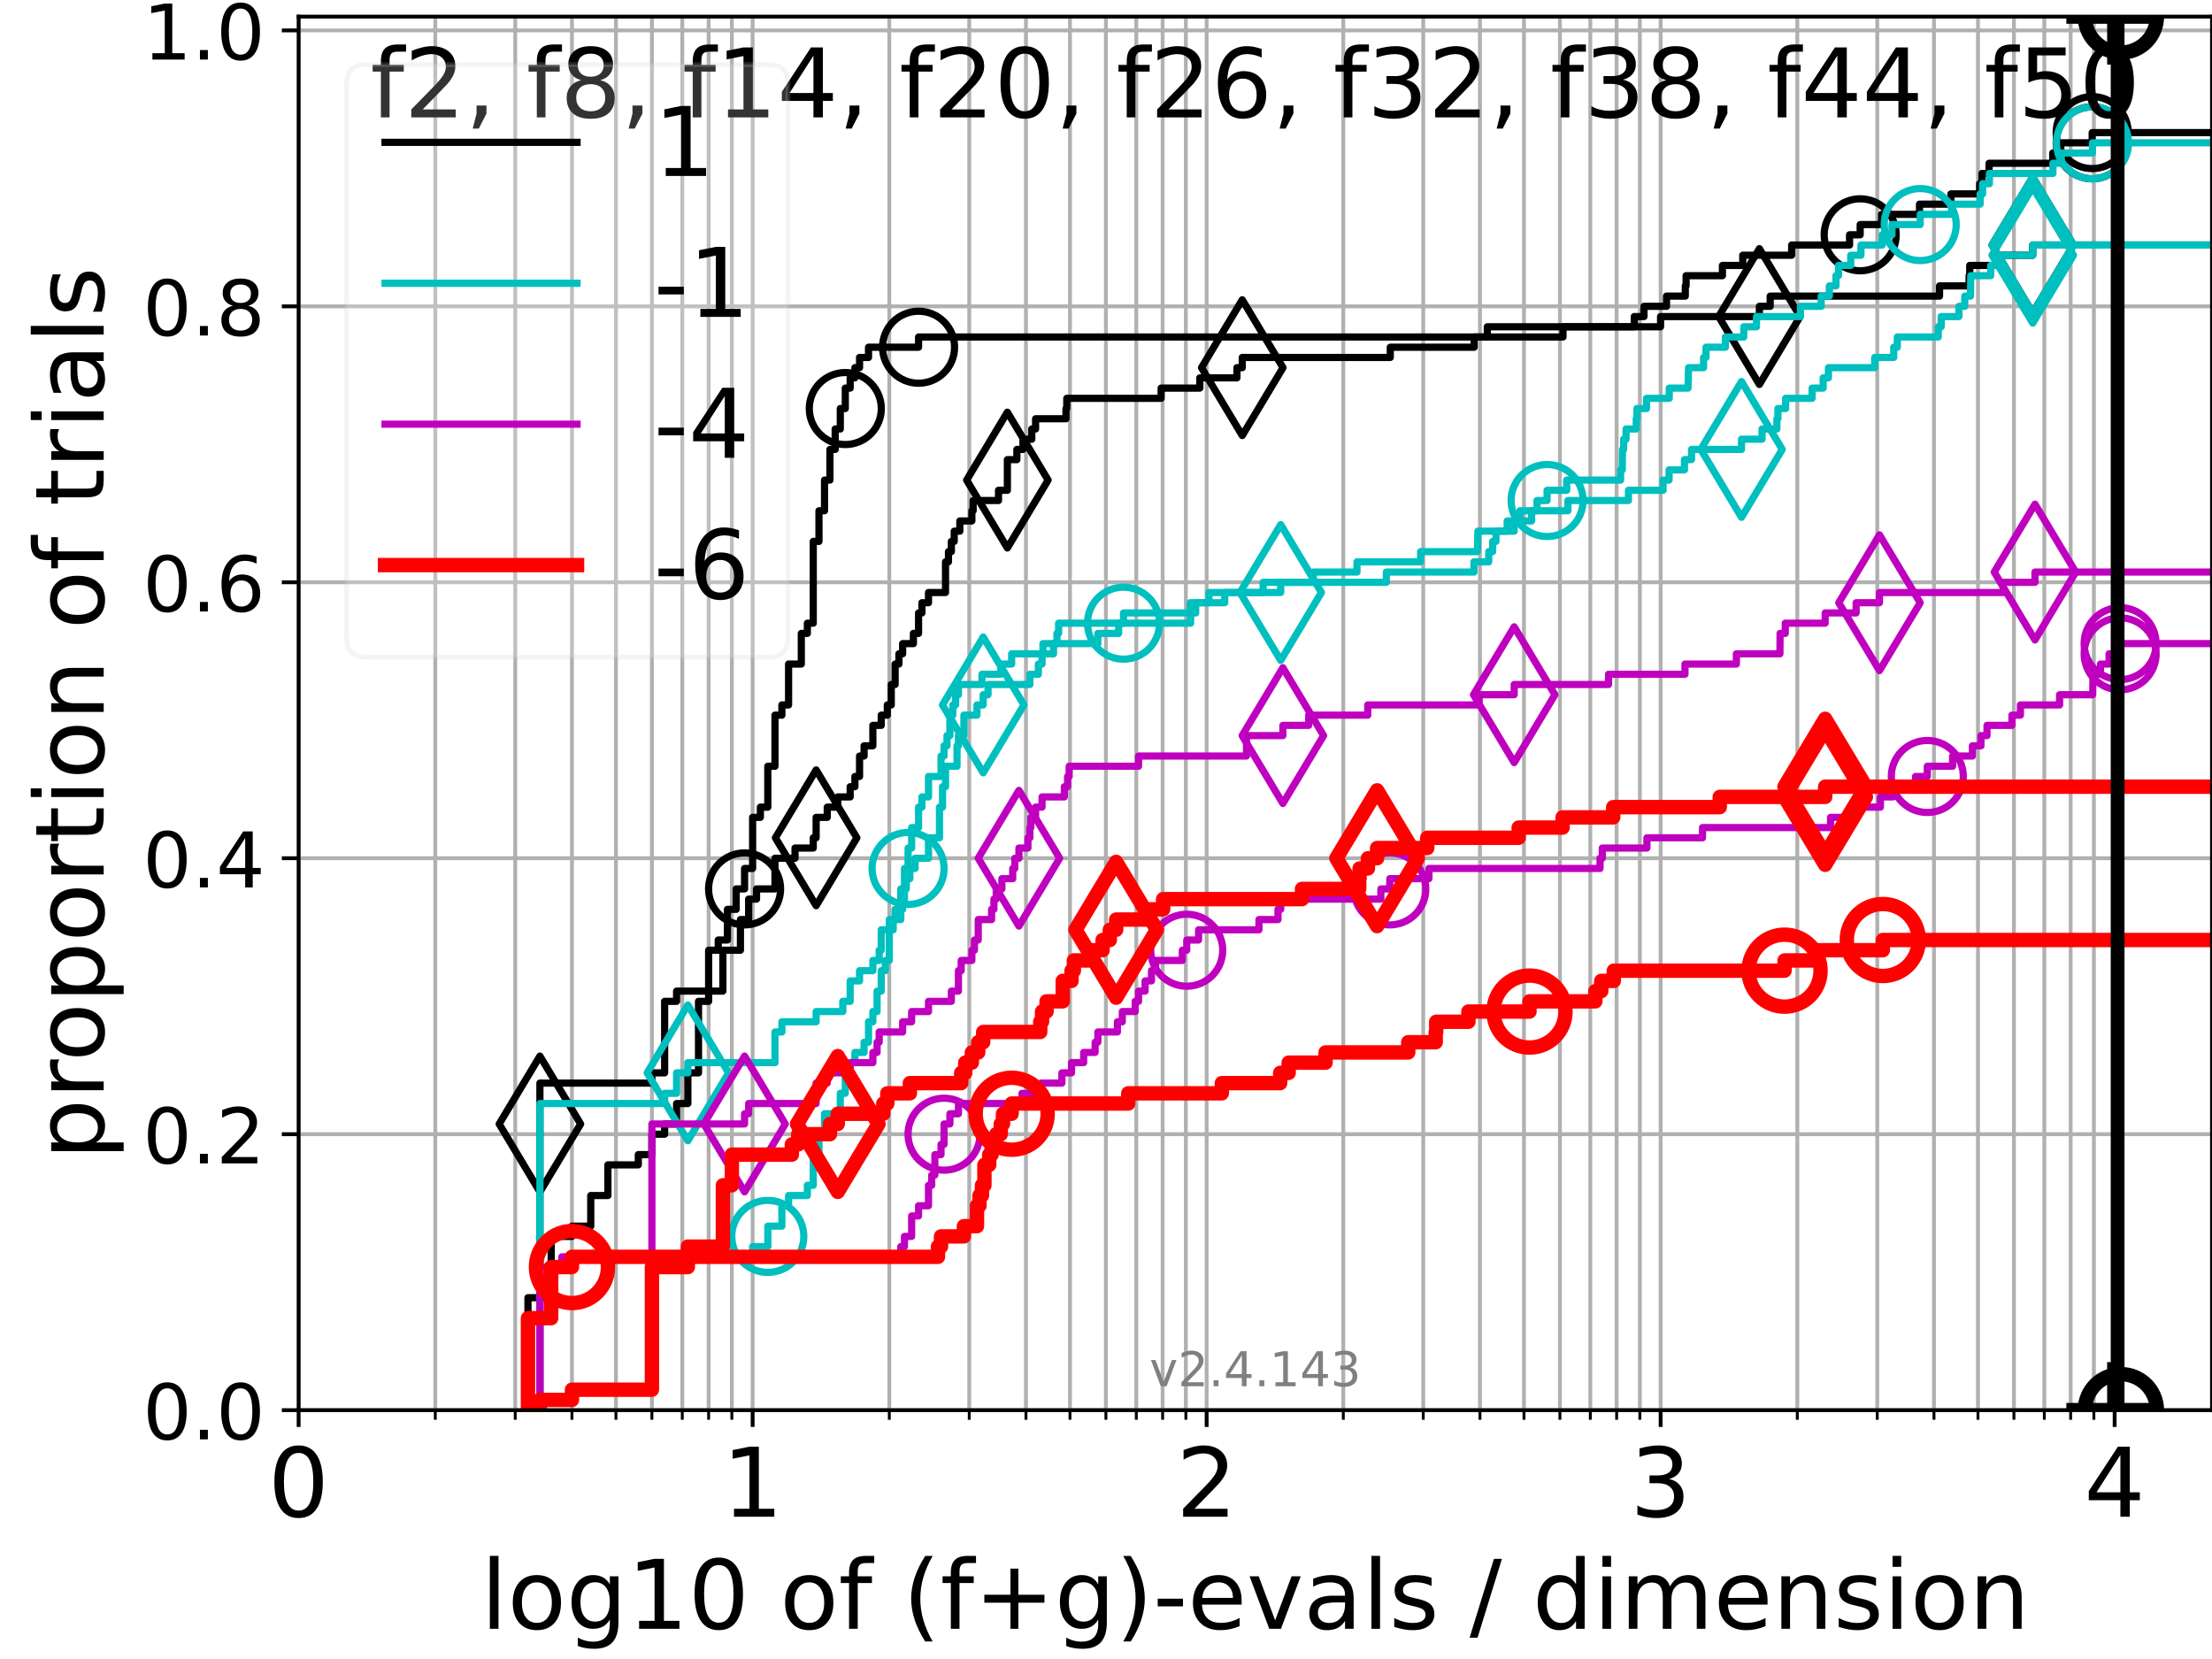 <?xml version="1.0" encoding="utf-8" standalone="no"?>
<!DOCTYPE svg PUBLIC "-//W3C//DTD SVG 1.1//EN"
  "http://www.w3.org/Graphics/SVG/1.1/DTD/svg11.dtd">
<!-- Created with matplotlib (https://matplotlib.org/) -->
<svg height="345.6pt" version="1.1" viewBox="0 0 460.8 345.6" width="460.8pt" xmlns="http://www.w3.org/2000/svg" xmlns:xlink="http://www.w3.org/1999/xlink">
 <defs>
  <style type="text/css">*{stroke-linecap:butt;stroke-linejoin:round;}</style>
 </defs>
 <g id="figure_1">
  <g id="patch_1">
   <path d="M 0 345.6 
L 460.8 345.6 
L 460.8 0 
L 0 0 
z
" style="fill:#ffffff;"/>
  </g>
  <g id="axes_1">
   <g id="patch_2">
    <path d="M 62.208 293.76 
L 460.8 293.76 
L 460.8 3.456 
L 62.208 3.456 
z
" style="fill:#ffffff;"/>
   </g>
   <g id="matplotlib.axis_1">
    <g id="xtick_1">
     <g id="line2d_1">
      <path clip-path="url(#p78f221077a)" d="M 62.208 293.76 
L 62.208 3.456 
" style="fill:none;stroke:#b0b0b0;stroke-linecap:square;stroke-width:0.8;"/>
     </g>
     <g id="line2d_2">
      <defs>
       <path d="M 0 0 
L 0 3.5 
" id="m7b68a92247" style="stroke:#000000;stroke-width:0.8;"/>
      </defs>
      <g>
       <use style="stroke:#000000;stroke-width:0.8;" x="62.208" xlink:href="#m7b68a92247" y="293.76"/>
      </g>
     </g>
     <g id="text_1">
      <!-- 0 -->
      <g transform="translate(55.846 315.957)scale(0.2 -0.2)">
       <defs>
        <path d="M 31.781 66.406 
Q 24.172 66.406 20.328 58.906 
Q 16.5 51.422 16.5 36.375 
Q 16.5 21.391 20.328 13.891 
Q 24.172 6.391 31.781 6.391 
Q 39.453 6.391 43.281 13.891 
Q 47.125 21.391 47.125 36.375 
Q 47.125 51.422 43.281 58.906 
Q 39.453 66.406 31.781 66.406 
z
M 31.781 74.219 
Q 44.047 74.219 50.516 64.516 
Q 56.984 54.828 56.984 36.375 
Q 56.984 17.969 50.516 8.266 
Q 44.047 -1.422 31.781 -1.422 
Q 19.531 -1.422 13.062 8.266 
Q 6.594 17.969 6.594 36.375 
Q 6.594 54.828 13.062 64.516 
Q 19.531 74.219 31.781 74.219 
z
" id="DejaVuSans-48"/>
       </defs>
       <use xlink:href="#DejaVuSans-48"/>
      </g>
     </g>
    </g>
    <g id="xtick_2">
     <g id="line2d_3">
      <path clip-path="url(#p78f221077a)" d="M 156.786 293.76 
L 156.786 3.456 
" style="fill:none;stroke:#b0b0b0;stroke-linecap:square;stroke-width:0.8;"/>
     </g>
     <g id="line2d_4">
      <g>
       <use style="stroke:#000000;stroke-width:0.8;" x="156.786" xlink:href="#m7b68a92247" y="293.76"/>
      </g>
     </g>
     <g id="text_2">
      <!-- 1 -->
      <g transform="translate(150.423 315.957)scale(0.2 -0.2)">
       <defs>
        <path d="M 12.406 8.297 
L 28.516 8.297 
L 28.516 63.922 
L 10.984 60.406 
L 10.984 69.391 
L 28.422 72.906 
L 38.281 72.906 
L 38.281 8.297 
L 54.391 8.297 
L 54.391 0 
L 12.406 0 
z
" id="DejaVuSans-49"/>
       </defs>
       <use xlink:href="#DejaVuSans-49"/>
      </g>
     </g>
    </g>
    <g id="xtick_3">
     <g id="line2d_5">
      <path clip-path="url(#p78f221077a)" d="M 251.364 293.76 
L 251.364 3.456 
" style="fill:none;stroke:#b0b0b0;stroke-linecap:square;stroke-width:0.8;"/>
     </g>
     <g id="line2d_6">
      <g>
       <use style="stroke:#000000;stroke-width:0.8;" x="251.364" xlink:href="#m7b68a92247" y="293.76"/>
      </g>
     </g>
     <g id="text_3">
      <!-- 2 -->
      <g transform="translate(245.001 315.957)scale(0.2 -0.2)">
       <defs>
        <path d="M 19.188 8.297 
L 53.609 8.297 
L 53.609 0 
L 7.328 0 
L 7.328 8.297 
Q 12.938 14.109 22.625 23.891 
Q 32.328 33.688 34.812 36.531 
Q 39.547 41.844 41.422 45.531 
Q 43.312 49.219 43.312 52.781 
Q 43.312 58.594 39.234 62.25 
Q 35.156 65.922 28.609 65.922 
Q 23.969 65.922 18.812 64.312 
Q 13.672 62.703 7.812 59.422 
L 7.812 69.391 
Q 13.766 71.781 18.938 73 
Q 24.125 74.219 28.422 74.219 
Q 39.75 74.219 46.484 68.547 
Q 53.219 62.891 53.219 53.422 
Q 53.219 48.922 51.531 44.891 
Q 49.859 40.875 45.406 35.406 
Q 44.188 33.984 37.641 27.219 
Q 31.109 20.453 19.188 8.297 
z
" id="DejaVuSans-50"/>
       </defs>
       <use xlink:href="#DejaVuSans-50"/>
      </g>
     </g>
    </g>
    <g id="xtick_4">
     <g id="line2d_7">
      <path clip-path="url(#p78f221077a)" d="M 345.941 293.76 
L 345.941 3.456 
" style="fill:none;stroke:#b0b0b0;stroke-linecap:square;stroke-width:0.8;"/>
     </g>
     <g id="line2d_8">
      <g>
       <use style="stroke:#000000;stroke-width:0.8;" x="345.941" xlink:href="#m7b68a92247" y="293.76"/>
      </g>
     </g>
     <g id="text_4">
      <!-- 3 -->
      <g transform="translate(339.579 315.957)scale(0.2 -0.2)">
       <defs>
        <path d="M 40.578 39.312 
Q 47.656 37.797 51.625 33 
Q 55.609 28.219 55.609 21.188 
Q 55.609 10.406 48.188 4.484 
Q 40.766 -1.422 27.094 -1.422 
Q 22.516 -1.422 17.656 -0.516 
Q 12.797 0.391 7.625 2.203 
L 7.625 11.719 
Q 11.719 9.328 16.594 8.109 
Q 21.484 6.891 26.812 6.891 
Q 36.078 6.891 40.938 10.547 
Q 45.797 14.203 45.797 21.188 
Q 45.797 27.641 41.281 31.266 
Q 36.766 34.906 28.719 34.906 
L 20.219 34.906 
L 20.219 43.016 
L 29.109 43.016 
Q 36.375 43.016 40.234 45.922 
Q 44.094 48.828 44.094 54.297 
Q 44.094 59.906 40.109 62.906 
Q 36.141 65.922 28.719 65.922 
Q 24.656 65.922 20.016 65.031 
Q 15.375 64.156 9.812 62.312 
L 9.812 71.094 
Q 15.438 72.656 20.344 73.438 
Q 25.25 74.219 29.594 74.219 
Q 40.828 74.219 47.359 69.109 
Q 53.906 64.016 53.906 55.328 
Q 53.906 49.266 50.438 45.094 
Q 46.969 40.922 40.578 39.312 
z
" id="DejaVuSans-51"/>
       </defs>
       <use xlink:href="#DejaVuSans-51"/>
      </g>
     </g>
    </g>
    <g id="xtick_5">
     <g id="line2d_9">
      <path clip-path="url(#p78f221077a)" d="M 440.519 293.76 
L 440.519 3.456 
" style="fill:none;stroke:#b0b0b0;stroke-linecap:square;stroke-width:0.8;"/>
     </g>
     <g id="line2d_10">
      <g>
       <use style="stroke:#000000;stroke-width:0.8;" x="440.519" xlink:href="#m7b68a92247" y="293.76"/>
      </g>
     </g>
     <g id="text_5">
      <!-- 4 -->
      <g transform="translate(434.157 315.957)scale(0.2 -0.2)">
       <defs>
        <path d="M 37.797 64.312 
L 12.891 25.391 
L 37.797 25.391 
z
M 35.203 72.906 
L 47.609 72.906 
L 47.609 25.391 
L 58.016 25.391 
L 58.016 17.188 
L 47.609 17.188 
L 47.609 0 
L 37.797 0 
L 37.797 17.188 
L 4.891 17.188 
L 4.891 26.703 
z
" id="DejaVuSans-52"/>
       </defs>
       <use xlink:href="#DejaVuSans-52"/>
      </g>
     </g>
    </g>
    <g id="xtick_6">
     <g id="line2d_11">
      <path clip-path="url(#p78f221077a)" d="M 90.679 293.76 
L 90.679 3.456 
" style="fill:none;stroke:#b0b0b0;stroke-linecap:square;stroke-width:0.8;"/>
     </g>
     <g id="line2d_12">
      <defs>
       <path d="M 0 0 
L 0 2 
" id="m3f8a4c7d80" style="stroke:#000000;stroke-width:0.6;"/>
      </defs>
      <g>
       <use style="stroke:#000000;stroke-width:0.6;" x="90.679" xlink:href="#m3f8a4c7d80" y="293.76"/>
      </g>
     </g>
    </g>
    <g id="xtick_7">
     <g id="line2d_13">
      <path clip-path="url(#p78f221077a)" d="M 107.333 293.76 
L 107.333 3.456 
" style="fill:none;stroke:#b0b0b0;stroke-linecap:square;stroke-width:0.8;"/>
     </g>
     <g id="line2d_14">
      <g>
       <use style="stroke:#000000;stroke-width:0.6;" x="107.333" xlink:href="#m3f8a4c7d80" y="293.76"/>
      </g>
     </g>
    </g>
    <g id="xtick_8">
     <g id="line2d_15">
      <path clip-path="url(#p78f221077a)" d="M 119.15 293.76 
L 119.15 3.456 
" style="fill:none;stroke:#b0b0b0;stroke-linecap:square;stroke-width:0.8;"/>
     </g>
     <g id="line2d_16">
      <g>
       <use style="stroke:#000000;stroke-width:0.6;" x="119.15" xlink:href="#m3f8a4c7d80" y="293.76"/>
      </g>
     </g>
    </g>
    <g id="xtick_9">
     <g id="line2d_17">
      <path clip-path="url(#p78f221077a)" d="M 128.315 293.76 
L 128.315 3.456 
" style="fill:none;stroke:#b0b0b0;stroke-linecap:square;stroke-width:0.8;"/>
     </g>
     <g id="line2d_18">
      <g>
       <use style="stroke:#000000;stroke-width:0.6;" x="128.315" xlink:href="#m3f8a4c7d80" y="293.76"/>
      </g>
     </g>
    </g>
    <g id="xtick_10">
     <g id="line2d_19">
      <path clip-path="url(#p78f221077a)" d="M 135.804 293.76 
L 135.804 3.456 
" style="fill:none;stroke:#b0b0b0;stroke-linecap:square;stroke-width:0.8;"/>
     </g>
     <g id="line2d_20">
      <g>
       <use style="stroke:#000000;stroke-width:0.6;" x="135.804" xlink:href="#m3f8a4c7d80" y="293.76"/>
      </g>
     </g>
    </g>
    <g id="xtick_11">
     <g id="line2d_21">
      <path clip-path="url(#p78f221077a)" d="M 142.136 293.76 
L 142.136 3.456 
" style="fill:none;stroke:#b0b0b0;stroke-linecap:square;stroke-width:0.8;"/>
     </g>
     <g id="line2d_22">
      <g>
       <use style="stroke:#000000;stroke-width:0.6;" x="142.136" xlink:href="#m3f8a4c7d80" y="293.76"/>
      </g>
     </g>
    </g>
    <g id="xtick_12">
     <g id="line2d_23">
      <path clip-path="url(#p78f221077a)" d="M 147.62 293.76 
L 147.62 3.456 
" style="fill:none;stroke:#b0b0b0;stroke-linecap:square;stroke-width:0.8;"/>
     </g>
     <g id="line2d_24">
      <g>
       <use style="stroke:#000000;stroke-width:0.6;" x="147.62" xlink:href="#m3f8a4c7d80" y="293.76"/>
      </g>
     </g>
    </g>
    <g id="xtick_13">
     <g id="line2d_25">
      <path clip-path="url(#p78f221077a)" d="M 152.458 293.76 
L 152.458 3.456 
" style="fill:none;stroke:#b0b0b0;stroke-linecap:square;stroke-width:0.8;"/>
     </g>
     <g id="line2d_26">
      <g>
       <use style="stroke:#000000;stroke-width:0.6;" x="152.458" xlink:href="#m3f8a4c7d80" y="293.76"/>
      </g>
     </g>
    </g>
    <g id="xtick_14">
     <g id="line2d_27">
      <path clip-path="url(#p78f221077a)" d="M 185.257 293.76 
L 185.257 3.456 
" style="fill:none;stroke:#b0b0b0;stroke-linecap:square;stroke-width:0.8;"/>
     </g>
     <g id="line2d_28">
      <g>
       <use style="stroke:#000000;stroke-width:0.6;" x="185.257" xlink:href="#m3f8a4c7d80" y="293.76"/>
      </g>
     </g>
    </g>
    <g id="xtick_15">
     <g id="line2d_29">
      <path clip-path="url(#p78f221077a)" d="M 201.911 293.76 
L 201.911 3.456 
" style="fill:none;stroke:#b0b0b0;stroke-linecap:square;stroke-width:0.8;"/>
     </g>
     <g id="line2d_30">
      <g>
       <use style="stroke:#000000;stroke-width:0.6;" x="201.911" xlink:href="#m3f8a4c7d80" y="293.76"/>
      </g>
     </g>
    </g>
    <g id="xtick_16">
     <g id="line2d_31">
      <path clip-path="url(#p78f221077a)" d="M 213.727 293.76 
L 213.727 3.456 
" style="fill:none;stroke:#b0b0b0;stroke-linecap:square;stroke-width:0.8;"/>
     </g>
     <g id="line2d_32">
      <g>
       <use style="stroke:#000000;stroke-width:0.6;" x="213.727" xlink:href="#m3f8a4c7d80" y="293.76"/>
      </g>
     </g>
    </g>
    <g id="xtick_17">
     <g id="line2d_33">
      <path clip-path="url(#p78f221077a)" d="M 222.893 293.76 
L 222.893 3.456 
" style="fill:none;stroke:#b0b0b0;stroke-linecap:square;stroke-width:0.8;"/>
     </g>
     <g id="line2d_34">
      <g>
       <use style="stroke:#000000;stroke-width:0.6;" x="222.893" xlink:href="#m3f8a4c7d80" y="293.76"/>
      </g>
     </g>
    </g>
    <g id="xtick_18">
     <g id="line2d_35">
      <path clip-path="url(#p78f221077a)" d="M 230.382 293.76 
L 230.382 3.456 
" style="fill:none;stroke:#b0b0b0;stroke-linecap:square;stroke-width:0.8;"/>
     </g>
     <g id="line2d_36">
      <g>
       <use style="stroke:#000000;stroke-width:0.6;" x="230.382" xlink:href="#m3f8a4c7d80" y="293.76"/>
      </g>
     </g>
    </g>
    <g id="xtick_19">
     <g id="line2d_37">
      <path clip-path="url(#p78f221077a)" d="M 236.713 293.76 
L 236.713 3.456 
" style="fill:none;stroke:#b0b0b0;stroke-linecap:square;stroke-width:0.8;"/>
     </g>
     <g id="line2d_38">
      <g>
       <use style="stroke:#000000;stroke-width:0.6;" x="236.713" xlink:href="#m3f8a4c7d80" y="293.76"/>
      </g>
     </g>
    </g>
    <g id="xtick_20">
     <g id="line2d_39">
      <path clip-path="url(#p78f221077a)" d="M 242.198 293.76 
L 242.198 3.456 
" style="fill:none;stroke:#b0b0b0;stroke-linecap:square;stroke-width:0.8;"/>
     </g>
     <g id="line2d_40">
      <g>
       <use style="stroke:#000000;stroke-width:0.6;" x="242.198" xlink:href="#m3f8a4c7d80" y="293.76"/>
      </g>
     </g>
    </g>
    <g id="xtick_21">
     <g id="line2d_41">
      <path clip-path="url(#p78f221077a)" d="M 247.036 293.76 
L 247.036 3.456 
" style="fill:none;stroke:#b0b0b0;stroke-linecap:square;stroke-width:0.8;"/>
     </g>
     <g id="line2d_42">
      <g>
       <use style="stroke:#000000;stroke-width:0.6;" x="247.036" xlink:href="#m3f8a4c7d80" y="293.76"/>
      </g>
     </g>
    </g>
    <g id="xtick_22">
     <g id="line2d_43">
      <path clip-path="url(#p78f221077a)" d="M 279.834 293.76 
L 279.834 3.456 
" style="fill:none;stroke:#b0b0b0;stroke-linecap:square;stroke-width:0.8;"/>
     </g>
     <g id="line2d_44">
      <g>
       <use style="stroke:#000000;stroke-width:0.6;" x="279.834" xlink:href="#m3f8a4c7d80" y="293.76"/>
      </g>
     </g>
    </g>
    <g id="xtick_23">
     <g id="line2d_45">
      <path clip-path="url(#p78f221077a)" d="M 296.489 293.76 
L 296.489 3.456 
" style="fill:none;stroke:#b0b0b0;stroke-linecap:square;stroke-width:0.8;"/>
     </g>
     <g id="line2d_46">
      <g>
       <use style="stroke:#000000;stroke-width:0.6;" x="296.489" xlink:href="#m3f8a4c7d80" y="293.76"/>
      </g>
     </g>
    </g>
    <g id="xtick_24">
     <g id="line2d_47">
      <path clip-path="url(#p78f221077a)" d="M 308.305 293.76 
L 308.305 3.456 
" style="fill:none;stroke:#b0b0b0;stroke-linecap:square;stroke-width:0.8;"/>
     </g>
     <g id="line2d_48">
      <g>
       <use style="stroke:#000000;stroke-width:0.6;" x="308.305" xlink:href="#m3f8a4c7d80" y="293.76"/>
      </g>
     </g>
    </g>
    <g id="xtick_25">
     <g id="line2d_49">
      <path clip-path="url(#p78f221077a)" d="M 317.471 293.76 
L 317.471 3.456 
" style="fill:none;stroke:#b0b0b0;stroke-linecap:square;stroke-width:0.8;"/>
     </g>
     <g id="line2d_50">
      <g>
       <use style="stroke:#000000;stroke-width:0.6;" x="317.471" xlink:href="#m3f8a4c7d80" y="293.76"/>
      </g>
     </g>
    </g>
    <g id="xtick_26">
     <g id="line2d_51">
      <path clip-path="url(#p78f221077a)" d="M 324.959 293.76 
L 324.959 3.456 
" style="fill:none;stroke:#b0b0b0;stroke-linecap:square;stroke-width:0.8;"/>
     </g>
     <g id="line2d_52">
      <g>
       <use style="stroke:#000000;stroke-width:0.6;" x="324.959" xlink:href="#m3f8a4c7d80" y="293.76"/>
      </g>
     </g>
    </g>
    <g id="xtick_27">
     <g id="line2d_53">
      <path clip-path="url(#p78f221077a)" d="M 331.291 293.76 
L 331.291 3.456 
" style="fill:none;stroke:#b0b0b0;stroke-linecap:square;stroke-width:0.8;"/>
     </g>
     <g id="line2d_54">
      <g>
       <use style="stroke:#000000;stroke-width:0.6;" x="331.291" xlink:href="#m3f8a4c7d80" y="293.76"/>
      </g>
     </g>
    </g>
    <g id="xtick_28">
     <g id="line2d_55">
      <path clip-path="url(#p78f221077a)" d="M 336.776 293.76 
L 336.776 3.456 
" style="fill:none;stroke:#b0b0b0;stroke-linecap:square;stroke-width:0.8;"/>
     </g>
     <g id="line2d_56">
      <g>
       <use style="stroke:#000000;stroke-width:0.6;" x="336.776" xlink:href="#m3f8a4c7d80" y="293.76"/>
      </g>
     </g>
    </g>
    <g id="xtick_29">
     <g id="line2d_57">
      <path clip-path="url(#p78f221077a)" d="M 341.614 293.76 
L 341.614 3.456 
" style="fill:none;stroke:#b0b0b0;stroke-linecap:square;stroke-width:0.8;"/>
     </g>
     <g id="line2d_58">
      <g>
       <use style="stroke:#000000;stroke-width:0.6;" x="341.614" xlink:href="#m3f8a4c7d80" y="293.76"/>
      </g>
     </g>
    </g>
    <g id="xtick_30">
     <g id="line2d_59">
      <path clip-path="url(#p78f221077a)" d="M 374.412 293.76 
L 374.412 3.456 
" style="fill:none;stroke:#b0b0b0;stroke-linecap:square;stroke-width:0.8;"/>
     </g>
     <g id="line2d_60">
      <g>
       <use style="stroke:#000000;stroke-width:0.6;" x="374.412" xlink:href="#m3f8a4c7d80" y="293.76"/>
      </g>
     </g>
    </g>
    <g id="xtick_31">
     <g id="line2d_61">
      <path clip-path="url(#p78f221077a)" d="M 391.067 293.76 
L 391.067 3.456 
" style="fill:none;stroke:#b0b0b0;stroke-linecap:square;stroke-width:0.8;"/>
     </g>
     <g id="line2d_62">
      <g>
       <use style="stroke:#000000;stroke-width:0.6;" x="391.067" xlink:href="#m3f8a4c7d80" y="293.76"/>
      </g>
     </g>
    </g>
    <g id="xtick_32">
     <g id="line2d_63">
      <path clip-path="url(#p78f221077a)" d="M 402.883 293.76 
L 402.883 3.456 
" style="fill:none;stroke:#b0b0b0;stroke-linecap:square;stroke-width:0.8;"/>
     </g>
     <g id="line2d_64">
      <g>
       <use style="stroke:#000000;stroke-width:0.6;" x="402.883" xlink:href="#m3f8a4c7d80" y="293.76"/>
      </g>
     </g>
    </g>
    <g id="xtick_33">
     <g id="line2d_65">
      <path clip-path="url(#p78f221077a)" d="M 412.049 293.76 
L 412.049 3.456 
" style="fill:none;stroke:#b0b0b0;stroke-linecap:square;stroke-width:0.8;"/>
     </g>
     <g id="line2d_66">
      <g>
       <use style="stroke:#000000;stroke-width:0.6;" x="412.049" xlink:href="#m3f8a4c7d80" y="293.76"/>
      </g>
     </g>
    </g>
    <g id="xtick_34">
     <g id="line2d_67">
      <path clip-path="url(#p78f221077a)" d="M 419.537 293.76 
L 419.537 3.456 
" style="fill:none;stroke:#b0b0b0;stroke-linecap:square;stroke-width:0.8;"/>
     </g>
     <g id="line2d_68">
      <g>
       <use style="stroke:#000000;stroke-width:0.6;" x="419.537" xlink:href="#m3f8a4c7d80" y="293.76"/>
      </g>
     </g>
    </g>
    <g id="xtick_35">
     <g id="line2d_69">
      <path clip-path="url(#p78f221077a)" d="M 425.869 293.76 
L 425.869 3.456 
" style="fill:none;stroke:#b0b0b0;stroke-linecap:square;stroke-width:0.8;"/>
     </g>
     <g id="line2d_70">
      <g>
       <use style="stroke:#000000;stroke-width:0.6;" x="425.869" xlink:href="#m3f8a4c7d80" y="293.76"/>
      </g>
     </g>
    </g>
    <g id="xtick_36">
     <g id="line2d_71">
      <path clip-path="url(#p78f221077a)" d="M 431.354 293.76 
L 431.354 3.456 
" style="fill:none;stroke:#b0b0b0;stroke-linecap:square;stroke-width:0.8;"/>
     </g>
     <g id="line2d_72">
      <g>
       <use style="stroke:#000000;stroke-width:0.6;" x="431.354" xlink:href="#m3f8a4c7d80" y="293.76"/>
      </g>
     </g>
    </g>
    <g id="xtick_37">
     <g id="line2d_73">
      <path clip-path="url(#p78f221077a)" d="M 436.192 293.76 
L 436.192 3.456 
" style="fill:none;stroke:#b0b0b0;stroke-linecap:square;stroke-width:0.8;"/>
     </g>
     <g id="line2d_74">
      <g>
       <use style="stroke:#000000;stroke-width:0.6;" x="436.192" xlink:href="#m3f8a4c7d80" y="293.76"/>
      </g>
     </g>
    </g>
    <g id="text_6">
     <!-- log10 of (f+g)-evals / dimension -->
     <g transform="translate(100.165 339.313)scale(0.2 -0.2)">
      <defs>
       <path d="M 9.422 75.984 
L 18.406 75.984 
L 18.406 0 
L 9.422 0 
z
" id="DejaVuSans-108"/>
       <path d="M 30.609 48.391 
Q 23.391 48.391 19.188 42.75 
Q 14.984 37.109 14.984 27.297 
Q 14.984 17.484 19.156 11.844 
Q 23.344 6.203 30.609 6.203 
Q 37.797 6.203 41.984 11.859 
Q 46.188 17.531 46.188 27.297 
Q 46.188 37.016 41.984 42.703 
Q 37.797 48.391 30.609 48.391 
z
M 30.609 56 
Q 42.328 56 49.016 48.375 
Q 55.719 40.766 55.719 27.297 
Q 55.719 13.875 49.016 6.219 
Q 42.328 -1.422 30.609 -1.422 
Q 18.844 -1.422 12.172 6.219 
Q 5.516 13.875 5.516 27.297 
Q 5.516 40.766 12.172 48.375 
Q 18.844 56 30.609 56 
z
" id="DejaVuSans-111"/>
       <path d="M 45.406 27.984 
Q 45.406 37.75 41.375 43.109 
Q 37.359 48.484 30.078 48.484 
Q 22.859 48.484 18.828 43.109 
Q 14.797 37.75 14.797 27.984 
Q 14.797 18.266 18.828 12.891 
Q 22.859 7.516 30.078 7.516 
Q 37.359 7.516 41.375 12.891 
Q 45.406 18.266 45.406 27.984 
z
M 54.391 6.781 
Q 54.391 -7.172 48.188 -13.984 
Q 42 -20.797 29.203 -20.797 
Q 24.469 -20.797 20.266 -20.094 
Q 16.062 -19.391 12.109 -17.922 
L 12.109 -9.188 
Q 16.062 -11.328 19.922 -12.344 
Q 23.781 -13.375 27.781 -13.375 
Q 36.625 -13.375 41.016 -8.766 
Q 45.406 -4.156 45.406 5.172 
L 45.406 9.625 
Q 42.625 4.781 38.281 2.391 
Q 33.938 0 27.875 0 
Q 17.828 0 11.672 7.656 
Q 5.516 15.328 5.516 27.984 
Q 5.516 40.672 11.672 48.328 
Q 17.828 56 27.875 56 
Q 33.938 56 38.281 53.609 
Q 42.625 51.219 45.406 46.391 
L 45.406 54.688 
L 54.391 54.688 
z
" id="DejaVuSans-103"/>
       <path id="DejaVuSans-32"/>
       <path d="M 37.109 75.984 
L 37.109 68.5 
L 28.516 68.5 
Q 23.688 68.5 21.797 66.547 
Q 19.922 64.594 19.922 59.516 
L 19.922 54.688 
L 34.719 54.688 
L 34.719 47.703 
L 19.922 47.703 
L 19.922 0 
L 10.891 0 
L 10.891 47.703 
L 2.297 47.703 
L 2.297 54.688 
L 10.891 54.688 
L 10.891 58.5 
Q 10.891 67.625 15.141 71.797 
Q 19.391 75.984 28.609 75.984 
z
" id="DejaVuSans-102"/>
       <path d="M 31 75.875 
Q 24.469 64.656 21.281 53.656 
Q 18.109 42.672 18.109 31.391 
Q 18.109 20.125 21.312 9.062 
Q 24.516 -2 31 -13.188 
L 23.188 -13.188 
Q 15.875 -1.703 12.234 9.375 
Q 8.594 20.453 8.594 31.391 
Q 8.594 42.281 12.203 53.312 
Q 15.828 64.359 23.188 75.875 
z
" id="DejaVuSans-40"/>
       <path d="M 46 62.703 
L 46 35.5 
L 73.188 35.5 
L 73.188 27.203 
L 46 27.203 
L 46 0 
L 37.797 0 
L 37.797 27.203 
L 10.594 27.203 
L 10.594 35.5 
L 37.797 35.5 
L 37.797 62.703 
z
" id="DejaVuSans-43"/>
       <path d="M 8.016 75.875 
L 15.828 75.875 
Q 23.141 64.359 26.781 53.312 
Q 30.422 42.281 30.422 31.391 
Q 30.422 20.453 26.781 9.375 
Q 23.141 -1.703 15.828 -13.188 
L 8.016 -13.188 
Q 14.5 -2 17.703 9.062 
Q 20.906 20.125 20.906 31.391 
Q 20.906 42.672 17.703 53.656 
Q 14.5 64.656 8.016 75.875 
z
" id="DejaVuSans-41"/>
       <path d="M 4.891 31.391 
L 31.203 31.391 
L 31.203 23.391 
L 4.891 23.391 
z
" id="DejaVuSans-45"/>
       <path d="M 56.203 29.594 
L 56.203 25.203 
L 14.891 25.203 
Q 15.484 15.922 20.484 11.062 
Q 25.484 6.203 34.422 6.203 
Q 39.594 6.203 44.453 7.469 
Q 49.312 8.734 54.109 11.281 
L 54.109 2.781 
Q 49.266 0.734 44.188 -0.344 
Q 39.109 -1.422 33.891 -1.422 
Q 20.797 -1.422 13.156 6.188 
Q 5.516 13.812 5.516 26.812 
Q 5.516 40.234 12.766 48.109 
Q 20.016 56 32.328 56 
Q 43.359 56 49.781 48.891 
Q 56.203 41.797 56.203 29.594 
z
M 47.219 32.234 
Q 47.125 39.594 43.094 43.984 
Q 39.062 48.391 32.422 48.391 
Q 24.906 48.391 20.391 44.141 
Q 15.875 39.891 15.188 32.172 
z
" id="DejaVuSans-101"/>
       <path d="M 2.984 54.688 
L 12.5 54.688 
L 29.594 8.797 
L 46.688 54.688 
L 56.203 54.688 
L 35.688 0 
L 23.484 0 
z
" id="DejaVuSans-118"/>
       <path d="M 34.281 27.484 
Q 23.391 27.484 19.188 25 
Q 14.984 22.516 14.984 16.5 
Q 14.984 11.719 18.141 8.906 
Q 21.297 6.109 26.703 6.109 
Q 34.188 6.109 38.703 11.406 
Q 43.219 16.703 43.219 25.484 
L 43.219 27.484 
z
M 52.203 31.203 
L 52.203 0 
L 43.219 0 
L 43.219 8.297 
Q 40.141 3.328 35.547 0.953 
Q 30.953 -1.422 24.312 -1.422 
Q 15.922 -1.422 10.953 3.297 
Q 6 8.016 6 15.922 
Q 6 25.141 12.172 29.828 
Q 18.359 34.516 30.609 34.516 
L 43.219 34.516 
L 43.219 35.406 
Q 43.219 41.609 39.141 45 
Q 35.062 48.391 27.688 48.391 
Q 23 48.391 18.547 47.266 
Q 14.109 46.141 10.016 43.891 
L 10.016 52.203 
Q 14.938 54.109 19.578 55.047 
Q 24.219 56 28.609 56 
Q 40.484 56 46.344 49.844 
Q 52.203 43.703 52.203 31.203 
z
" id="DejaVuSans-97"/>
       <path d="M 44.281 53.078 
L 44.281 44.578 
Q 40.484 46.531 36.375 47.5 
Q 32.281 48.484 27.875 48.484 
Q 21.188 48.484 17.844 46.438 
Q 14.5 44.391 14.5 40.281 
Q 14.5 37.156 16.891 35.375 
Q 19.281 33.594 26.516 31.984 
L 29.594 31.297 
Q 39.156 29.25 43.188 25.516 
Q 47.219 21.781 47.219 15.094 
Q 47.219 7.469 41.188 3.016 
Q 35.156 -1.422 24.609 -1.422 
Q 20.219 -1.422 15.453 -0.562 
Q 10.688 0.297 5.422 2 
L 5.422 11.281 
Q 10.406 8.688 15.234 7.391 
Q 20.062 6.109 24.812 6.109 
Q 31.156 6.109 34.562 8.281 
Q 37.984 10.453 37.984 14.406 
Q 37.984 18.062 35.516 20.016 
Q 33.062 21.969 24.703 23.781 
L 21.578 24.516 
Q 13.234 26.266 9.516 29.906 
Q 5.812 33.547 5.812 39.891 
Q 5.812 47.609 11.281 51.797 
Q 16.75 56 26.812 56 
Q 31.781 56 36.172 55.266 
Q 40.578 54.547 44.281 53.078 
z
" id="DejaVuSans-115"/>
       <path d="M 25.391 72.906 
L 33.688 72.906 
L 8.297 -9.281 
L 0 -9.281 
z
" id="DejaVuSans-47"/>
       <path d="M 45.406 46.391 
L 45.406 75.984 
L 54.391 75.984 
L 54.391 0 
L 45.406 0 
L 45.406 8.203 
Q 42.578 3.328 38.25 0.953 
Q 33.938 -1.422 27.875 -1.422 
Q 17.969 -1.422 11.734 6.484 
Q 5.516 14.406 5.516 27.297 
Q 5.516 40.188 11.734 48.094 
Q 17.969 56 27.875 56 
Q 33.938 56 38.25 53.625 
Q 42.578 51.266 45.406 46.391 
z
M 14.797 27.297 
Q 14.797 17.391 18.875 11.75 
Q 22.953 6.109 30.078 6.109 
Q 37.203 6.109 41.297 11.75 
Q 45.406 17.391 45.406 27.297 
Q 45.406 37.203 41.297 42.844 
Q 37.203 48.484 30.078 48.484 
Q 22.953 48.484 18.875 42.844 
Q 14.797 37.203 14.797 27.297 
z
" id="DejaVuSans-100"/>
       <path d="M 9.422 54.688 
L 18.406 54.688 
L 18.406 0 
L 9.422 0 
z
M 9.422 75.984 
L 18.406 75.984 
L 18.406 64.594 
L 9.422 64.594 
z
" id="DejaVuSans-105"/>
       <path d="M 52 44.188 
Q 55.375 50.25 60.062 53.125 
Q 64.75 56 71.094 56 
Q 79.641 56 84.281 50.016 
Q 88.922 44.047 88.922 33.016 
L 88.922 0 
L 79.891 0 
L 79.891 32.719 
Q 79.891 40.578 77.094 44.375 
Q 74.312 48.188 68.609 48.188 
Q 61.625 48.188 57.562 43.547 
Q 53.516 38.922 53.516 30.906 
L 53.516 0 
L 44.484 0 
L 44.484 32.719 
Q 44.484 40.625 41.703 44.406 
Q 38.922 48.188 33.109 48.188 
Q 26.219 48.188 22.156 43.531 
Q 18.109 38.875 18.109 30.906 
L 18.109 0 
L 9.078 0 
L 9.078 54.688 
L 18.109 54.688 
L 18.109 46.188 
Q 21.188 51.219 25.484 53.609 
Q 29.781 56 35.688 56 
Q 41.656 56 45.828 52.969 
Q 50 49.953 52 44.188 
z
" id="DejaVuSans-109"/>
       <path d="M 54.891 33.016 
L 54.891 0 
L 45.906 0 
L 45.906 32.719 
Q 45.906 40.484 42.875 44.328 
Q 39.844 48.188 33.797 48.188 
Q 26.516 48.188 22.312 43.547 
Q 18.109 38.922 18.109 30.906 
L 18.109 0 
L 9.078 0 
L 9.078 54.688 
L 18.109 54.688 
L 18.109 46.188 
Q 21.344 51.125 25.703 53.562 
Q 30.078 56 35.797 56 
Q 45.219 56 50.047 50.172 
Q 54.891 44.344 54.891 33.016 
z
" id="DejaVuSans-110"/>
      </defs>
      <use xlink:href="#DejaVuSans-108"/>
      <use x="27.783" xlink:href="#DejaVuSans-111"/>
      <use x="88.965" xlink:href="#DejaVuSans-103"/>
      <use x="152.441" xlink:href="#DejaVuSans-49"/>
      <use x="216.064" xlink:href="#DejaVuSans-48"/>
      <use x="279.688" xlink:href="#DejaVuSans-32"/>
      <use x="311.475" xlink:href="#DejaVuSans-111"/>
      <use x="372.656" xlink:href="#DejaVuSans-102"/>
      <use x="407.861" xlink:href="#DejaVuSans-32"/>
      <use x="439.648" xlink:href="#DejaVuSans-40"/>
      <use x="478.662" xlink:href="#DejaVuSans-102"/>
      <use x="513.867" xlink:href="#DejaVuSans-43"/>
      <use x="597.656" xlink:href="#DejaVuSans-103"/>
      <use x="661.133" xlink:href="#DejaVuSans-41"/>
      <use x="700.146" xlink:href="#DejaVuSans-45"/>
      <use x="736.23" xlink:href="#DejaVuSans-101"/>
      <use x="797.754" xlink:href="#DejaVuSans-118"/>
      <use x="856.934" xlink:href="#DejaVuSans-97"/>
      <use x="918.213" xlink:href="#DejaVuSans-108"/>
      <use x="945.996" xlink:href="#DejaVuSans-115"/>
      <use x="998.096" xlink:href="#DejaVuSans-32"/>
      <use x="1029.883" xlink:href="#DejaVuSans-47"/>
      <use x="1063.574" xlink:href="#DejaVuSans-32"/>
      <use x="1095.361" xlink:href="#DejaVuSans-100"/>
      <use x="1158.838" xlink:href="#DejaVuSans-105"/>
      <use x="1186.621" xlink:href="#DejaVuSans-109"/>
      <use x="1284.033" xlink:href="#DejaVuSans-101"/>
      <use x="1345.557" xlink:href="#DejaVuSans-110"/>
      <use x="1408.936" xlink:href="#DejaVuSans-115"/>
      <use x="1461.035" xlink:href="#DejaVuSans-105"/>
      <use x="1488.818" xlink:href="#DejaVuSans-111"/>
      <use x="1550" xlink:href="#DejaVuSans-110"/>
     </g>
    </g>
   </g>
   <g id="matplotlib.axis_2">
    <g id="ytick_1">
     <g id="line2d_75">
      <path clip-path="url(#p78f221077a)" d="M 62.208 293.76 
L 460.8 293.76 
" style="fill:none;stroke:#b0b0b0;stroke-linecap:square;stroke-width:0.8;"/>
     </g>
     <g id="line2d_76">
      <defs>
       <path d="M 0 0 
L -3.5 0 
" id="m4bb5552975" style="stroke:#000000;stroke-width:0.8;"/>
      </defs>
      <g>
       <use style="stroke:#000000;stroke-width:0.8;" x="62.208" xlink:href="#m4bb5552975" y="293.76"/>
      </g>
     </g>
     <g id="text_7">
      <!-- 0.0 -->
      <g transform="translate(29.763 299.839)scale(0.16 -0.16)">
       <defs>
        <path d="M 10.688 12.406 
L 21 12.406 
L 21 0 
L 10.688 0 
z
" id="DejaVuSans-46"/>
       </defs>
       <use xlink:href="#DejaVuSans-48"/>
       <use x="63.623" xlink:href="#DejaVuSans-46"/>
       <use x="95.41" xlink:href="#DejaVuSans-48"/>
      </g>
     </g>
    </g>
    <g id="ytick_2">
     <g id="line2d_77">
      <path clip-path="url(#p78f221077a)" d="M 62.208 236.274 
L 460.8 236.274 
" style="fill:none;stroke:#b0b0b0;stroke-linecap:square;stroke-width:0.8;"/>
     </g>
     <g id="line2d_78">
      <g>
       <use style="stroke:#000000;stroke-width:0.8;" x="62.208" xlink:href="#m4bb5552975" y="236.274"/>
      </g>
     </g>
     <g id="text_8">
      <!-- 0.2 -->
      <g transform="translate(29.763 242.353)scale(0.16 -0.16)">
       <use xlink:href="#DejaVuSans-48"/>
       <use x="63.623" xlink:href="#DejaVuSans-46"/>
       <use x="95.41" xlink:href="#DejaVuSans-50"/>
      </g>
     </g>
    </g>
    <g id="ytick_3">
     <g id="line2d_79">
      <path clip-path="url(#p78f221077a)" d="M 62.208 178.788 
L 460.8 178.788 
" style="fill:none;stroke:#b0b0b0;stroke-linecap:square;stroke-width:0.8;"/>
     </g>
     <g id="line2d_80">
      <g>
       <use style="stroke:#000000;stroke-width:0.8;" x="62.208" xlink:href="#m4bb5552975" y="178.788"/>
      </g>
     </g>
     <g id="text_9">
      <!-- 0.4 -->
      <g transform="translate(29.763 184.867)scale(0.16 -0.16)">
       <use xlink:href="#DejaVuSans-48"/>
       <use x="63.623" xlink:href="#DejaVuSans-46"/>
       <use x="95.41" xlink:href="#DejaVuSans-52"/>
      </g>
     </g>
    </g>
    <g id="ytick_4">
     <g id="line2d_81">
      <path clip-path="url(#p78f221077a)" d="M 62.208 121.302 
L 460.8 121.302 
" style="fill:none;stroke:#b0b0b0;stroke-linecap:square;stroke-width:0.8;"/>
     </g>
     <g id="line2d_82">
      <g>
       <use style="stroke:#000000;stroke-width:0.8;" x="62.208" xlink:href="#m4bb5552975" y="121.302"/>
      </g>
     </g>
     <g id="text_10">
      <!-- 0.6 -->
      <g transform="translate(29.763 127.381)scale(0.16 -0.16)">
       <defs>
        <path d="M 33.016 40.375 
Q 26.375 40.375 22.484 35.828 
Q 18.609 31.297 18.609 23.391 
Q 18.609 15.531 22.484 10.953 
Q 26.375 6.391 33.016 6.391 
Q 39.656 6.391 43.531 10.953 
Q 47.406 15.531 47.406 23.391 
Q 47.406 31.297 43.531 35.828 
Q 39.656 40.375 33.016 40.375 
z
M 52.594 71.297 
L 52.594 62.312 
Q 48.875 64.062 45.094 64.984 
Q 41.312 65.922 37.594 65.922 
Q 27.828 65.922 22.672 59.328 
Q 17.531 52.734 16.797 39.406 
Q 19.672 43.656 24.016 45.922 
Q 28.375 48.188 33.594 48.188 
Q 44.578 48.188 50.953 41.516 
Q 57.328 34.859 57.328 23.391 
Q 57.328 12.156 50.688 5.359 
Q 44.047 -1.422 33.016 -1.422 
Q 20.359 -1.422 13.672 8.266 
Q 6.984 17.969 6.984 36.375 
Q 6.984 53.656 15.188 63.938 
Q 23.391 74.219 37.203 74.219 
Q 40.922 74.219 44.703 73.484 
Q 48.484 72.75 52.594 71.297 
z
" id="DejaVuSans-54"/>
       </defs>
       <use xlink:href="#DejaVuSans-48"/>
       <use x="63.623" xlink:href="#DejaVuSans-46"/>
       <use x="95.41" xlink:href="#DejaVuSans-54"/>
      </g>
     </g>
    </g>
    <g id="ytick_5">
     <g id="line2d_83">
      <path clip-path="url(#p78f221077a)" d="M 62.208 63.816 
L 460.8 63.816 
" style="fill:none;stroke:#b0b0b0;stroke-linecap:square;stroke-width:0.8;"/>
     </g>
     <g id="line2d_84">
      <g>
       <use style="stroke:#000000;stroke-width:0.8;" x="62.208" xlink:href="#m4bb5552975" y="63.816"/>
      </g>
     </g>
     <g id="text_11">
      <!-- 0.8 -->
      <g transform="translate(29.763 69.895)scale(0.16 -0.16)">
       <defs>
        <path d="M 31.781 34.625 
Q 24.75 34.625 20.719 30.859 
Q 16.703 27.094 16.703 20.516 
Q 16.703 13.922 20.719 10.156 
Q 24.75 6.391 31.781 6.391 
Q 38.812 6.391 42.859 10.172 
Q 46.922 13.969 46.922 20.516 
Q 46.922 27.094 42.891 30.859 
Q 38.875 34.625 31.781 34.625 
z
M 21.922 38.812 
Q 15.578 40.375 12.031 44.719 
Q 8.5 49.078 8.5 55.328 
Q 8.5 64.062 14.719 69.141 
Q 20.953 74.219 31.781 74.219 
Q 42.672 74.219 48.875 69.141 
Q 55.078 64.062 55.078 55.328 
Q 55.078 49.078 51.531 44.719 
Q 48 40.375 41.703 38.812 
Q 48.828 37.156 52.797 32.312 
Q 56.781 27.484 56.781 20.516 
Q 56.781 9.906 50.312 4.234 
Q 43.844 -1.422 31.781 -1.422 
Q 19.734 -1.422 13.25 4.234 
Q 6.781 9.906 6.781 20.516 
Q 6.781 27.484 10.781 32.312 
Q 14.797 37.156 21.922 38.812 
z
M 18.312 54.391 
Q 18.312 48.734 21.844 45.562 
Q 25.391 42.391 31.781 42.391 
Q 38.141 42.391 41.719 45.562 
Q 45.312 48.734 45.312 54.391 
Q 45.312 60.062 41.719 63.234 
Q 38.141 66.406 31.781 66.406 
Q 25.391 66.406 21.844 63.234 
Q 18.312 60.062 18.312 54.391 
z
" id="DejaVuSans-56"/>
       </defs>
       <use xlink:href="#DejaVuSans-48"/>
       <use x="63.623" xlink:href="#DejaVuSans-46"/>
       <use x="95.41" xlink:href="#DejaVuSans-56"/>
      </g>
     </g>
    </g>
    <g id="ytick_6">
     <g id="line2d_85">
      <path clip-path="url(#p78f221077a)" d="M 62.208 6.33 
L 460.8 6.33 
" style="fill:none;stroke:#b0b0b0;stroke-linecap:square;stroke-width:0.8;"/>
     </g>
     <g id="line2d_86">
      <g>
       <use style="stroke:#000000;stroke-width:0.8;" x="62.208" xlink:href="#m4bb5552975" y="6.33"/>
      </g>
     </g>
     <g id="text_12">
      <!-- 1.0 -->
      <g transform="translate(29.763 12.409)scale(0.16 -0.16)">
       <use xlink:href="#DejaVuSans-49"/>
       <use x="63.623" xlink:href="#DejaVuSans-46"/>
       <use x="95.41" xlink:href="#DejaVuSans-48"/>
      </g>
     </g>
    </g>
    <g id="text_13">
     <!-- proportion of trials -->
     <g transform="translate(21.604 241.614)rotate(-90)scale(0.2 -0.2)">
      <defs>
       <path d="M 18.109 8.203 
L 18.109 -20.797 
L 9.078 -20.797 
L 9.078 54.688 
L 18.109 54.688 
L 18.109 46.391 
Q 20.953 51.266 25.266 53.625 
Q 29.594 56 35.594 56 
Q 45.562 56 51.781 48.094 
Q 58.016 40.188 58.016 27.297 
Q 58.016 14.406 51.781 6.484 
Q 45.562 -1.422 35.594 -1.422 
Q 29.594 -1.422 25.266 0.953 
Q 20.953 3.328 18.109 8.203 
z
M 48.688 27.297 
Q 48.688 37.203 44.609 42.844 
Q 40.531 48.484 33.406 48.484 
Q 26.266 48.484 22.188 42.844 
Q 18.109 37.203 18.109 27.297 
Q 18.109 17.391 22.188 11.75 
Q 26.266 6.109 33.406 6.109 
Q 40.531 6.109 44.609 11.75 
Q 48.688 17.391 48.688 27.297 
z
" id="DejaVuSans-112"/>
       <path d="M 41.109 46.297 
Q 39.594 47.172 37.812 47.578 
Q 36.031 48 33.891 48 
Q 26.266 48 22.188 43.047 
Q 18.109 38.094 18.109 28.812 
L 18.109 0 
L 9.078 0 
L 9.078 54.688 
L 18.109 54.688 
L 18.109 46.188 
Q 20.953 51.172 25.484 53.578 
Q 30.031 56 36.531 56 
Q 37.453 56 38.578 55.875 
Q 39.703 55.766 41.062 55.516 
z
" id="DejaVuSans-114"/>
       <path d="M 18.312 70.219 
L 18.312 54.688 
L 36.812 54.688 
L 36.812 47.703 
L 18.312 47.703 
L 18.312 18.016 
Q 18.312 11.328 20.141 9.422 
Q 21.969 7.516 27.594 7.516 
L 36.812 7.516 
L 36.812 0 
L 27.594 0 
Q 17.188 0 13.234 3.875 
Q 9.281 7.766 9.281 18.016 
L 9.281 47.703 
L 2.688 47.703 
L 2.688 54.688 
L 9.281 54.688 
L 9.281 70.219 
z
" id="DejaVuSans-116"/>
      </defs>
      <use xlink:href="#DejaVuSans-112"/>
      <use x="63.477" xlink:href="#DejaVuSans-114"/>
      <use x="102.34" xlink:href="#DejaVuSans-111"/>
      <use x="163.521" xlink:href="#DejaVuSans-112"/>
      <use x="226.998" xlink:href="#DejaVuSans-111"/>
      <use x="288.18" xlink:href="#DejaVuSans-114"/>
      <use x="329.293" xlink:href="#DejaVuSans-116"/>
      <use x="368.502" xlink:href="#DejaVuSans-105"/>
      <use x="396.285" xlink:href="#DejaVuSans-111"/>
      <use x="457.467" xlink:href="#DejaVuSans-110"/>
      <use x="520.846" xlink:href="#DejaVuSans-32"/>
      <use x="552.633" xlink:href="#DejaVuSans-111"/>
      <use x="613.814" xlink:href="#DejaVuSans-102"/>
      <use x="649.02" xlink:href="#DejaVuSans-32"/>
      <use x="680.807" xlink:href="#DejaVuSans-116"/>
      <use x="720.016" xlink:href="#DejaVuSans-114"/>
      <use x="761.129" xlink:href="#DejaVuSans-105"/>
      <use x="788.912" xlink:href="#DejaVuSans-97"/>
      <use x="850.191" xlink:href="#DejaVuSans-108"/>
      <use x="877.975" xlink:href="#DejaVuSans-115"/>
     </g>
    </g>
   </g>
   <g id="line2d_87">
    <path clip-path="url(#p78f221077a)" d="M 112.474 293.76 
L 112.474 225.629 
L 135.804 225.629 
L 135.804 223.499 
L 138.455 223.499 
L 138.455 208.596 
L 140.945 208.596 
L 140.945 206.467 
L 150.591 206.467 
L 150.591 197.95 
L 154.244 197.95 
L 154.244 191.563 
L 155.956 191.563 
L 155.956 187.305 
L 157.599 187.305 
L 157.599 185.175 
L 161.441 185.175 
L 161.441 178.788 
L 165.621 178.788 
L 165.621 176.659 
L 169.416 176.659 
L 169.416 174.53 
L 170.015 174.53 
L 170.015 170.272 
L 172.33 170.272 
L 172.33 168.143 
L 174.521 168.143 
L 174.521 166.013 
L 177.105 166.013 
L 177.105 163.884 
L 178.095 163.884 
L 178.095 161.755 
L 179.062 161.755 
L 179.062 157.497 
L 180.006 157.497 
L 180.006 155.368 
L 181.832 155.368 
L 181.832 151.11 
L 183.58 151.11 
L 183.58 148.981 
L 184.844 148.981 
L 184.844 146.851 
L 185.665 146.851 
L 185.665 142.593 
L 186.471 142.593 
L 186.471 138.335 
L 187.261 138.335 
L 187.261 136.206 
L 188.036 136.206 
L 188.036 134.077 
L 190.277 134.077 
L 190.277 131.948 
L 191.353 131.948 
L 191.353 127.69 
L 192.055 127.69 
L 192.055 125.56 
L 193.424 125.56 
L 193.424 123.431 
L 196.97 123.431 
L 196.97 117.044 
L 197.583 117.044 
L 197.583 114.915 
L 198.187 114.915 
L 198.187 112.786 
L 198.783 112.786 
L 198.783 110.657 
L 199.948 110.657 
L 199.948 108.528 
L 202.455 108.528 
L 202.455 106.398 
L 202.724 106.398 
L 202.724 104.269 
L 208.007 104.269 
L 208.007 102.14 
L 209.854 102.14 
L 209.854 95.753 
L 211.836 95.753 
L 211.836 93.624 
L 213.107 93.624 
L 213.107 91.495 
L 214.941 91.495 
L 214.941 89.366 
L 215.731 89.366 
L 215.731 87.236 
L 222.063 87.236 
L 222.063 85.107 
L 222.23 85.107 
L 222.23 82.978 
L 241.889 82.978 
L 241.889 80.849 
L 249.943 80.849 
L 249.943 78.72 
L 257.672 78.72 
L 257.672 76.591 
L 258.784 76.591 
L 258.784 74.462 
L 289.62 74.462 
L 289.62 72.333 
L 307.096 72.333 
L 307.096 70.204 
L 309.837 70.204 
L 309.837 68.074 
L 345.925 68.074 
L 345.925 65.945 
L 366.511 65.945 
L 366.511 63.816 
L 368.763 63.816 
L 368.763 61.687 
L 404.043 61.687 
L 404.043 59.558 
L 410.2 59.558 
L 410.2 57.429 
L 410.331 57.429 
L 410.331 55.3 
L 416.412 55.3 
L 416.412 53.171 
L 423.455 53.171 
L 423.455 51.042 
L 423.455 51.042 
L 460.8 51.042 
L 460.8 51.042 
" style="fill:none;stroke:#000000;stroke-linecap:square;stroke-width:1.5;"/>
   </g>
   <g id="line2d_88">
    <defs>
     <path d="M -0 14.142 
L 8.485 0 
L -0 -14.142 
L -8.485 -0 
z
" id="m614e39aa00" style="stroke:#000000;stroke-linejoin:miter;stroke-width:1.5;"/>
    </defs>
    <g clip-path="url(#p78f221077a)">
     <use style="fill-opacity:0;stroke:#000000;stroke-linejoin:miter;stroke-width:1.5;" x="112.474" xlink:href="#m614e39aa00" y="234.145"/>
     <use style="fill-opacity:0;stroke:#000000;stroke-linejoin:miter;stroke-width:1.5;" x="170.015" xlink:href="#m614e39aa00" y="174.53"/>
     <use style="fill-opacity:0;stroke:#000000;stroke-linejoin:miter;stroke-width:1.5;" x="209.854" xlink:href="#m614e39aa00" y="100.011"/>
     <use style="fill-opacity:0;stroke:#000000;stroke-linejoin:miter;stroke-width:1.5;" x="258.784" xlink:href="#m614e39aa00" y="76.591"/>
     <use style="fill-opacity:0;stroke:#000000;stroke-linejoin:miter;stroke-width:1.5;" x="366.511" xlink:href="#m614e39aa00" y="65.945"/>
     <use style="fill-opacity:0;stroke:#000000;stroke-linejoin:miter;stroke-width:1.5;" x="423.455" xlink:href="#m614e39aa00" y="51.042"/>
    </g>
   </g>
   <g id="line2d_89">
    <path clip-path="url(#p78f221077a)" style="fill:none;stroke:#000000;stroke-linecap:square;stroke-width:1.5;"/>
    <g clip-path="url(#p78f221077a)">
     <use style="fill-opacity:0;stroke:#000000;stroke-linejoin:miter;stroke-width:1.5;" x="-1" xlink:href="#m614e39aa00" y="581.19"/>
     <use style="fill-opacity:0;stroke:#000000;stroke-linejoin:miter;stroke-width:1.5;" x="460.8" xlink:href="#m614e39aa00" y="581.19"/>
    </g>
   </g>
   <g id="line2d_90">
    <path clip-path="url(#p78f221077a)" d="M 109.984 293.76 
L 109.984 270.34 
L 114.822 270.34 
L 114.822 257.565 
L 119.15 257.565 
L 119.15 255.436 
L 123.064 255.436 
L 123.064 249.049 
L 126.638 249.049 
L 126.638 242.661 
L 132.97 242.661 
L 132.97 240.532 
L 135.804 240.532 
L 135.804 236.274 
L 138.455 236.274 
L 138.455 234.145 
L 140.945 234.145 
L 140.945 229.887 
L 143.293 229.887 
L 143.293 223.499 
L 145.513 223.499 
L 145.513 208.596 
L 147.62 208.596 
L 147.62 197.95 
L 149.624 197.95 
L 149.624 195.821 
L 151.535 195.821 
L 151.535 189.434 
L 153.361 189.434 
L 153.361 185.175 
L 155.109 185.175 
L 155.109 180.917 
L 156.786 180.917 
L 156.786 170.272 
L 158.397 170.272 
L 158.397 168.143 
L 159.947 168.143 
L 159.947 159.626 
L 161.441 159.626 
L 161.441 148.981 
L 162.882 148.981 
L 162.882 146.851 
L 164.275 146.851 
L 164.275 138.335 
L 166.926 138.335 
L 166.926 131.948 
L 168.189 131.948 
L 168.189 129.819 
L 169.416 129.819 
L 169.416 112.786 
L 170.606 112.786 
L 170.606 106.398 
L 171.763 106.398 
L 171.763 100.011 
L 172.889 100.011 
L 172.889 93.624 
L 173.984 93.624 
L 173.984 89.366 
L 175.051 89.366 
L 175.051 85.107 
L 176.091 85.107 
L 176.091 80.849 
L 177.105 80.849 
L 177.105 78.72 
L 178.095 78.72 
L 178.095 76.591 
L 179.062 76.591 
L 179.062 74.462 
L 180.929 74.462 
L 180.929 72.333 
L 191.353 72.333 
L 191.353 70.204 
L 325.598 70.204 
L 325.598 68.074 
L 340.447 68.074 
L 340.447 65.945 
L 342.472 65.945 
L 342.472 63.816 
L 347.164 63.816 
L 347.164 61.687 
L 351.078 61.687 
L 351.078 59.558 
L 351.244 59.558 
L 351.244 57.429 
L 358.812 57.429 
L 358.812 55.3 
L 363.048 55.3 
L 363.048 53.171 
L 373.237 53.171 
L 373.237 51.042 
L 385.299 51.042 
L 385.299 48.912 
L 387.508 48.912 
L 387.508 46.783 
L 391.966 46.783 
L 391.966 44.654 
L 399.869 44.654 
L 399.869 42.525 
L 406.411 42.525 
L 406.411 40.396 
L 412.397 40.396 
L 412.397 38.267 
L 412.876 38.267 
L 412.876 36.138 
L 414.363 36.138 
L 414.363 34.009 
L 427.619 34.009 
L 427.619 31.88 
L 429.298 31.88 
L 429.298 29.75 
L 435.839 29.75 
L 435.839 27.621 
L 435.839 27.621 
L 460.8 27.621 
L 460.8 27.621 
" style="fill:none;stroke:#000000;stroke-linecap:square;stroke-width:1.5;"/>
   </g>
   <g id="line2d_91">
    <defs>
     <path d="M 0 7.5 
C 1.989 7.5 3.897 6.71 5.303 5.303 
C 6.71 3.897 7.5 1.989 7.5 0 
C 7.5 -1.989 6.71 -3.897 5.303 -5.303 
C 3.897 -6.71 1.989 -7.5 0 -7.5 
C -1.989 -7.5 -3.897 -6.71 -5.303 -5.303 
C -6.71 -3.897 -7.5 -1.989 -7.5 0 
C -7.5 1.989 -6.71 3.897 -5.303 5.303 
C -3.897 6.71 -1.989 7.5 0 7.5 
z
" id="m53d9ca6478" style="stroke:#000000;stroke-width:1.5;"/>
    </defs>
    <g clip-path="url(#p78f221077a)">
     <use style="fill-opacity:0;stroke:#000000;stroke-width:1.5;" x="155.109" xlink:href="#m53d9ca6478" y="185.175"/>
     <use style="fill-opacity:0;stroke:#000000;stroke-width:1.5;" x="176.091" xlink:href="#m53d9ca6478" y="85.107"/>
     <use style="fill-opacity:0;stroke:#000000;stroke-width:1.5;" x="191.353" xlink:href="#m53d9ca6478" y="72.333"/>
     <use style="fill-opacity:0;stroke:#000000;stroke-width:1.5;" x="387.508" xlink:href="#m53d9ca6478" y="48.912"/>
     <use style="fill-opacity:0;stroke:#000000;stroke-width:1.5;" x="435.839" xlink:href="#m53d9ca6478" y="29.75"/>
     <use style="fill-opacity:0;stroke:#000000;stroke-width:1.5;" x="435.839" xlink:href="#m53d9ca6478" y="27.621"/>
    </g>
   </g>
   <g id="line2d_92">
    <path clip-path="url(#p78f221077a)" style="fill:none;stroke:#000000;stroke-linecap:square;stroke-width:1.5;"/>
   </g>
   <g id="line2d_93">
    <path clip-path="url(#p78f221077a)" d="M 112.474 293.76 
L 112.474 229.887 
L 138.455 229.887 
L 138.455 227.758 
L 140.945 227.758 
L 140.945 223.499 
L 143.293 223.499 
L 143.293 221.37 
L 161.441 221.37 
L 161.441 214.983 
L 162.882 214.983 
L 162.882 212.854 
L 170.015 212.854 
L 170.015 210.725 
L 175.574 210.725 
L 175.574 208.596 
L 177.105 208.596 
L 177.105 204.337 
L 179.062 204.337 
L 179.062 202.208 
L 181.832 202.208 
L 181.832 200.079 
L 183.15 200.079 
L 183.15 197.95 
L 183.58 197.95 
L 183.58 193.692 
L 185.257 193.692 
L 185.257 191.563 
L 186.471 191.563 
L 186.471 189.434 
L 188.036 189.434 
L 188.036 187.305 
L 188.418 187.305 
L 188.418 185.175 
L 188.796 185.175 
L 188.796 183.046 
L 189.543 183.046 
L 189.543 180.917 
L 190.639 180.917 
L 190.639 178.788 
L 193.424 178.788 
L 193.424 174.53 
L 195.716 174.53 
L 195.716 168.143 
L 196.348 168.143 
L 196.348 163.884 
L 196.97 163.884 
L 196.97 159.626 
L 199.369 159.626 
L 199.369 155.368 
L 199.66 155.368 
L 199.66 153.239 
L 200.801 153.239 
L 200.801 148.981 
L 203.522 148.981 
L 203.522 146.851 
L 204.818 146.851 
L 204.818 144.722 
L 205.826 144.722 
L 205.826 142.593 
L 214.541 142.593 
L 214.541 140.464 
L 216.314 140.464 
L 216.314 138.335 
L 217.078 138.335 
L 217.078 136.206 
L 219.468 136.206 
L 219.468 134.077 
L 220.176 134.077 
L 220.176 131.948 
L 220.526 131.948 
L 220.526 129.819 
L 248.028 129.819 
L 248.028 127.69 
L 249.083 127.69 
L 249.083 125.56 
L 255.129 125.56 
L 255.129 123.431 
L 266.795 123.431 
L 266.795 121.302 
L 273.592 121.302 
L 273.592 119.173 
L 282.69 119.173 
L 282.69 117.044 
L 295.937 117.044 
L 295.937 114.915 
L 307.768 114.915 
L 307.872 110.657 
L 313.974 110.657 
L 313.974 108.528 
L 319.066 108.528 
L 319.066 106.398 
L 326.623 106.398 
L 326.623 104.269 
L 339.237 104.269 
L 339.237 102.14 
L 346.448 102.14 
L 346.448 100.011 
L 347.702 100.011 
L 347.702 97.882 
L 350.903 97.882 
L 350.903 95.753 
L 352.376 95.753 
L 352.376 93.624 
L 362.787 93.624 
L 362.787 91.495 
L 367.064 91.495 
L 367.064 89.366 
L 370.158 89.366 
L 370.158 87.236 
L 370.371 87.236 
L 370.371 85.107 
L 371.98 85.107 
L 371.98 82.978 
L 377.497 82.978 
L 377.497 80.849 
L 379.805 80.849 
L 379.805 78.72 
L 380.896 78.72 
L 380.896 76.591 
L 390.537 76.591 
L 390.537 74.462 
L 394.498 74.462 
L 394.498 72.333 
L 395.239 72.333 
L 395.239 70.204 
L 403.775 70.204 
L 403.775 68.074 
L 404.389 68.074 
L 404.389 65.945 
L 408.079 65.945 
L 408.079 63.816 
L 409.297 63.816 
L 409.297 61.687 
L 410.478 61.687 
L 410.549 57.429 
L 414.703 57.429 
L 414.703 55.3 
L 416.664 55.3 
L 416.664 53.171 
L 423.455 53.171 
L 423.455 51.042 
L 423.455 51.042 
L 460.8 51.042 
L 460.8 51.042 
" style="fill:none;stroke:#00bfbf;stroke-linecap:square;stroke-width:1.5;"/>
   </g>
   <g id="line2d_94">
    <defs>
     <path d="M -0 14.142 
L 8.485 0 
L -0 -14.142 
L -8.485 -0 
z
" id="mbb2bbc7551" style="stroke:#00bfbf;stroke-linejoin:miter;stroke-width:1.5;"/>
    </defs>
    <g clip-path="url(#p78f221077a)">
     <use style="fill-opacity:0;stroke:#00bfbf;stroke-linejoin:miter;stroke-width:1.5;" x="143.293" xlink:href="#mbb2bbc7551" y="223.499"/>
     <use style="fill-opacity:0;stroke:#00bfbf;stroke-linejoin:miter;stroke-width:1.5;" x="204.818" xlink:href="#mbb2bbc7551" y="146.851"/>
     <use style="fill-opacity:0;stroke:#00bfbf;stroke-linejoin:miter;stroke-width:1.5;" x="266.795" xlink:href="#mbb2bbc7551" y="123.431"/>
     <use style="fill-opacity:0;stroke:#00bfbf;stroke-linejoin:miter;stroke-width:1.5;" x="362.787" xlink:href="#mbb2bbc7551" y="93.624"/>
     <use style="fill-opacity:0;stroke:#00bfbf;stroke-linejoin:miter;stroke-width:1.5;" x="423.455" xlink:href="#mbb2bbc7551" y="53.171"/>
     <use style="fill-opacity:0;stroke:#00bfbf;stroke-linejoin:miter;stroke-width:1.5;" x="423.455" xlink:href="#mbb2bbc7551" y="51.042"/>
    </g>
   </g>
   <g id="line2d_95">
    <path clip-path="url(#p78f221077a)" style="fill:none;stroke:#00bfbf;stroke-linecap:square;stroke-width:1.5;"/>
    <g clip-path="url(#p78f221077a)">
     <use style="fill-opacity:0;stroke:#00bfbf;stroke-linejoin:miter;stroke-width:1.5;" x="-1" xlink:href="#mbb2bbc7551" y="581.19"/>
     <use style="fill-opacity:0;stroke:#00bfbf;stroke-linejoin:miter;stroke-width:1.5;" x="460.8" xlink:href="#mbb2bbc7551" y="581.19"/>
    </g>
   </g>
   <g id="line2d_96">
    <path clip-path="url(#p78f221077a)" d="M 109.984 293.76 
L 109.984 274.598 
L 114.822 274.598 
L 114.822 263.952 
L 119.15 263.952 
L 119.15 261.823 
L 156.786 261.823 
L 156.786 259.694 
L 159.947 259.694 
L 159.947 255.436 
L 162.882 255.436 
L 162.882 251.178 
L 164.275 251.178 
L 164.275 249.049 
L 168.189 249.049 
L 168.189 246.92 
L 169.416 246.92 
L 169.416 240.532 
L 170.606 240.532 
L 170.606 236.274 
L 171.763 236.274 
L 171.763 232.016 
L 175.051 232.016 
L 175.051 227.758 
L 176.091 227.758 
L 176.091 221.37 
L 178.095 221.37 
L 178.095 219.241 
L 180.006 219.241 
L 180.006 217.112 
L 180.929 217.112 
L 180.929 212.854 
L 181.832 212.854 
L 181.832 210.725 
L 182.715 210.725 
L 182.715 206.467 
L 183.58 206.467 
L 183.58 202.208 
L 184.427 202.208 
L 184.427 200.079 
L 185.257 200.079 
L 185.257 193.692 
L 186.07 193.692 
L 186.07 191.563 
L 187.65 191.563 
L 187.65 185.175 
L 188.418 185.175 
L 188.418 180.917 
L 189.171 180.917 
L 189.171 176.659 
L 189.912 176.659 
L 189.912 172.401 
L 191.353 172.401 
L 191.353 168.143 
L 192.055 168.143 
L 192.055 166.013 
L 193.424 166.013 
L 193.424 161.755 
L 196.033 161.755 
L 196.033 157.497 
L 196.66 157.497 
L 196.66 155.368 
L 197.278 155.368 
L 197.278 153.239 
L 197.886 153.239 
L 197.886 148.981 
L 198.486 148.981 
L 198.486 146.851 
L 199.077 146.851 
L 199.077 144.722 
L 199.66 144.722 
L 199.66 142.593 
L 204.562 142.593 
L 204.562 140.464 
L 208.477 140.464 
L 208.477 138.335 
L 210.747 138.335 
L 210.747 136.206 
L 217.267 136.206 
L 217.267 134.077 
L 228.705 134.077 
L 228.705 131.948 
L 233.033 131.948 
L 233.033 129.819 
L 234.047 129.819 
L 234.047 127.69 
L 247.939 127.69 
L 247.939 125.56 
L 251.854 125.56 
L 251.854 123.431 
L 263.139 123.431 
L 263.139 121.302 
L 288.802 121.302 
L 288.802 119.173 
L 307.054 119.173 
L 307.054 117.044 
L 310.133 117.044 
L 310.133 114.915 
L 310.95 114.915 
L 310.95 112.786 
L 311.637 112.786 
L 311.637 110.657 
L 315.433 110.657 
L 315.433 108.528 
L 316.624 108.528 
L 316.624 106.398 
L 320.188 106.398 
L 320.188 104.269 
L 322.287 104.269 
L 322.287 102.14 
L 326.373 102.14 
L 326.373 100.011 
L 337.599 100.011 
L 337.599 97.882 
L 337.94 97.882 
L 338 93.624 
L 338.239 93.624 
L 338.239 91.495 
L 338.731 91.495 
L 338.731 89.366 
L 340.858 89.366 
L 340.858 87.236 
L 340.998 87.236 
L 340.998 85.107 
L 343.005 85.107 
L 343.005 82.978 
L 347.734 82.978 
L 347.734 80.849 
L 351.646 80.849 
L 351.753 76.591 
L 354.883 76.591 
L 354.883 74.462 
L 355.395 74.462 
L 355.395 72.333 
L 359.432 72.333 
L 359.432 70.204 
L 363.264 70.204 
L 363.264 68.074 
L 365.909 68.074 
L 365.909 65.945 
L 375.068 65.945 
L 375.068 63.816 
L 379.392 63.816 
L 379.392 61.687 
L 381.092 61.687 
L 381.092 59.558 
L 382.462 59.558 
L 382.462 57.429 
L 382.992 57.429 
L 382.992 55.3 
L 385.544 55.3 
L 385.544 53.171 
L 387.668 53.171 
L 387.668 51.042 
L 392.099 51.042 
L 392.099 48.912 
L 394.136 48.912 
L 394.136 46.783 
L 400.015 46.783 
L 400.015 44.654 
L 406.532 44.654 
L 406.532 42.525 
L 412.501 42.525 
L 412.501 40.396 
L 413.008 40.396 
L 413.008 38.267 
L 414.431 38.267 
L 414.431 36.138 
L 427.661 36.138 
L 427.661 34.009 
L 429.401 34.009 
L 429.401 31.88 
L 435.896 31.88 
L 435.896 29.75 
L 435.896 29.75 
L 460.8 29.75 
L 460.8 29.75 
" style="fill:none;stroke:#00bfbf;stroke-linecap:square;stroke-width:1.5;"/>
   </g>
   <g id="line2d_97">
    <defs>
     <path d="M 0 7.5 
C 1.989 7.5 3.897 6.71 5.303 5.303 
C 6.71 3.897 7.5 1.989 7.5 0 
C 7.5 -1.989 6.71 -3.897 5.303 -5.303 
C 3.897 -6.71 1.989 -7.5 0 -7.5 
C -1.989 -7.5 -3.897 -6.71 -5.303 -5.303 
C -6.71 -3.897 -7.5 -1.989 -7.5 0 
C -7.5 1.989 -6.71 3.897 -5.303 5.303 
C -3.897 6.71 -1.989 7.5 0 7.5 
z
" id="m0bb1cb62d2" style="stroke:#00bfbf;stroke-width:1.5;"/>
    </defs>
    <g clip-path="url(#p78f221077a)">
     <use style="fill-opacity:0;stroke:#00bfbf;stroke-width:1.5;" x="159.947" xlink:href="#m0bb1cb62d2" y="257.565"/>
     <use style="fill-opacity:0;stroke:#00bfbf;stroke-width:1.5;" x="189.171" xlink:href="#m0bb1cb62d2" y="180.917"/>
     <use style="fill-opacity:0;stroke:#00bfbf;stroke-width:1.5;" x="234.047" xlink:href="#m0bb1cb62d2" y="129.819"/>
     <use style="fill-opacity:0;stroke:#00bfbf;stroke-width:1.5;" x="322.287" xlink:href="#m0bb1cb62d2" y="104.269"/>
     <use style="fill-opacity:0;stroke:#00bfbf;stroke-width:1.5;" x="400.015" xlink:href="#m0bb1cb62d2" y="46.783"/>
     <use style="fill-opacity:0;stroke:#00bfbf;stroke-width:1.5;" x="435.896" xlink:href="#m0bb1cb62d2" y="29.75"/>
    </g>
   </g>
   <g id="line2d_98">
    <path clip-path="url(#p78f221077a)" style="fill:none;stroke:#00bfbf;stroke-linecap:square;stroke-width:1.5;"/>
   </g>
   <g id="line2d_99">
    <path clip-path="url(#p78f221077a)" d="M 112.474 293.76 
L 112.474 263.952 
L 117.043 263.952 
L 117.043 261.823 
L 135.804 261.823 
L 135.804 234.145 
L 155.109 234.145 
L 155.109 232.016 
L 155.956 232.016 
L 155.956 229.887 
L 170.015 229.887 
L 170.015 225.629 
L 172.33 225.629 
L 172.33 223.499 
L 177.105 223.499 
L 177.105 221.37 
L 181.832 221.37 
L 181.832 219.241 
L 182.715 219.241 
L 182.715 217.112 
L 183.15 217.112 
L 183.15 214.983 
L 188.036 214.983 
L 188.036 212.854 
L 189.912 212.854 
L 189.912 210.725 
L 193.424 210.725 
L 193.424 208.596 
L 198.187 208.596 
L 198.187 206.467 
L 199.66 206.467 
L 199.66 202.208 
L 200.234 202.208 
L 200.234 200.079 
L 202.455 200.079 
L 202.455 197.95 
L 202.992 197.95 
L 202.992 195.821 
L 203.784 195.821 
L 203.784 191.563 
L 206.566 191.563 
L 206.566 189.434 
L 207.052 189.434 
L 207.052 187.305 
L 207.532 187.305 
L 207.532 185.175 
L 208.709 185.175 
L 208.709 183.046 
L 210.967 183.046 
L 210.967 180.917 
L 211.404 180.917 
L 211.404 178.788 
L 212.264 178.788 
L 212.264 176.659 
L 214.136 176.659 
L 214.136 174.53 
L 214.541 174.53 
L 214.541 172.401 
L 214.742 172.401 
L 214.742 170.272 
L 215.731 170.272 
L 215.731 168.143 
L 217.078 168.143 
L 217.078 166.013 
L 221.726 166.013 
L 221.726 163.884 
L 222.397 163.884 
L 222.397 161.755 
L 222.728 161.755 
L 222.728 159.626 
L 237.18 159.626 
L 237.18 157.497 
L 259.666 157.497 
L 259.666 153.239 
L 267.244 153.239 
L 267.244 151.11 
L 272.624 151.11 
L 272.624 148.981 
L 284.927 148.981 
L 284.927 146.851 
L 308.141 146.851 
L 308.141 144.722 
L 315.433 144.722 
L 315.433 142.593 
L 335.088 142.593 
L 335.088 140.464 
L 351.012 140.464 
L 351.012 138.335 
L 361.721 138.335 
L 361.721 136.206 
L 370.79 136.206 
L 370.822 131.948 
L 371.906 131.948 
L 371.906 129.819 
L 380.217 129.819 
L 380.217 127.69 
L 386.663 127.69 
L 386.663 125.56 
L 391.529 125.56 
L 391.529 123.431 
L 417.295 123.431 
L 417.295 121.302 
L 423.92 121.302 
L 423.92 119.173 
L 423.92 119.173 
L 460.8 119.173 
L 460.8 119.173 
" style="fill:none;stroke:#bf00bf;stroke-linecap:square;stroke-width:1.5;"/>
   </g>
   <g id="line2d_100">
    <defs>
     <path d="M -0 14.142 
L 8.485 0 
L -0 -14.142 
L -8.485 -0 
z
" id="m9c2d8baa83" style="stroke:#bf00bf;stroke-linejoin:miter;stroke-width:1.5;"/>
    </defs>
    <g clip-path="url(#p78f221077a)">
     <use style="fill-opacity:0;stroke:#bf00bf;stroke-linejoin:miter;stroke-width:1.5;" x="155.109" xlink:href="#m9c2d8baa83" y="234.145"/>
     <use style="fill-opacity:0;stroke:#bf00bf;stroke-linejoin:miter;stroke-width:1.5;" x="212.264" xlink:href="#m9c2d8baa83" y="178.788"/>
     <use style="fill-opacity:0;stroke:#bf00bf;stroke-linejoin:miter;stroke-width:1.5;" x="267.244" xlink:href="#m9c2d8baa83" y="153.239"/>
     <use style="fill-opacity:0;stroke:#bf00bf;stroke-linejoin:miter;stroke-width:1.5;" x="315.433" xlink:href="#m9c2d8baa83" y="144.722"/>
     <use style="fill-opacity:0;stroke:#bf00bf;stroke-linejoin:miter;stroke-width:1.5;" x="391.529" xlink:href="#m9c2d8baa83" y="125.56"/>
     <use style="fill-opacity:0;stroke:#bf00bf;stroke-linejoin:miter;stroke-width:1.5;" x="423.92" xlink:href="#m9c2d8baa83" y="119.173"/>
    </g>
   </g>
   <g id="line2d_101">
    <path clip-path="url(#p78f221077a)" style="fill:none;stroke:#bf00bf;stroke-linecap:square;stroke-width:1.5;"/>
    <g clip-path="url(#p78f221077a)">
     <use style="fill-opacity:0;stroke:#bf00bf;stroke-linejoin:miter;stroke-width:1.5;" x="-1" xlink:href="#m9c2d8baa83" y="581.19"/>
     <use style="fill-opacity:0;stroke:#bf00bf;stroke-linejoin:miter;stroke-width:1.5;" x="460.8" xlink:href="#m9c2d8baa83" y="581.19"/>
    </g>
   </g>
   <g id="line2d_102">
    <path clip-path="url(#p78f221077a)" d="M 109.984 293.76 
L 109.984 274.598 
L 114.822 274.598 
L 114.822 263.952 
L 119.15 263.952 
L 119.15 261.823 
L 187.65 261.823 
L 187.65 259.694 
L 188.418 259.694 
L 188.418 257.565 
L 189.912 257.565 
L 189.912 253.307 
L 191.353 253.307 
L 191.353 251.178 
L 193.424 251.178 
L 193.424 246.92 
L 194.092 246.92 
L 194.092 244.79 
L 194.749 244.79 
L 194.749 240.532 
L 196.033 240.532 
L 196.033 238.403 
L 196.66 238.403 
L 196.66 234.145 
L 197.886 234.145 
L 197.886 232.016 
L 199.66 232.016 
L 199.66 229.887 
L 212.898 229.887 
L 212.898 227.758 
L 216.888 227.758 
L 216.888 225.629 
L 221.216 225.629 
L 221.216 223.499 
L 223.22 223.499 
L 223.22 221.37 
L 225.749 221.37 
L 225.749 219.241 
L 228.13 219.241 
L 228.13 217.112 
L 228.705 217.112 
L 228.705 214.983 
L 232.775 214.983 
L 232.775 212.854 
L 233.796 212.854 
L 233.796 210.725 
L 236.478 210.725 
L 236.478 208.596 
L 237.18 208.596 
L 237.18 206.467 
L 238.549 206.467 
L 238.549 204.337 
L 239.874 204.337 
L 239.874 202.208 
L 240.735 202.208 
L 240.735 200.079 
L 246.299 200.079 
L 246.299 197.95 
L 247.218 197.95 
L 247.218 195.821 
L 249.687 195.821 
L 249.687 193.692 
L 262.266 193.692 
L 262.266 191.563 
L 266.227 191.563 
L 266.227 189.434 
L 266.795 189.434 
L 266.795 187.305 
L 287.664 187.305 
L 287.664 185.175 
L 289.522 185.175 
L 289.522 183.046 
L 297.676 183.046 
L 297.676 180.917 
L 333.318 180.917 
L 333.318 178.788 
L 333.784 178.788 
L 333.784 176.659 
L 343.084 176.659 
L 343.084 174.53 
L 354.664 174.53 
L 354.664 172.401 
L 381.332 172.401 
L 381.332 170.272 
L 386.553 170.272 
L 386.553 168.143 
L 391.721 168.143 
L 391.721 166.013 
L 394.354 166.013 
L 394.354 163.884 
L 399.039 163.884 
L 399.039 161.755 
L 401.494 161.755 
L 401.494 159.626 
L 406.764 159.626 
L 406.764 157.497 
L 410.892 157.497 
L 410.892 155.368 
L 412.667 155.368 
L 412.667 153.239 
L 413.929 153.239 
L 413.929 151.11 
L 419.122 151.11 
L 419.122 148.981 
L 420.888 148.981 
L 420.888 146.851 
L 429.053 146.851 
L 429.053 144.722 
L 435.945 144.722 
L 436.006 140.464 
L 437.563 140.464 
L 437.563 138.335 
L 439.363 138.335 
L 439.363 136.206 
L 441.662 136.206 
L 441.662 134.077 
L 441.662 134.077 
L 460.8 134.077 
L 460.8 134.077 
" style="fill:none;stroke:#bf00bf;stroke-linecap:square;stroke-width:1.5;"/>
   </g>
   <g id="line2d_103">
    <defs>
     <path d="M 0 7.5 
C 1.989 7.5 3.897 6.71 5.303 5.303 
C 6.71 3.897 7.5 1.989 7.5 0 
C 7.5 -1.989 6.71 -3.897 5.303 -5.303 
C 3.897 -6.71 1.989 -7.5 0 -7.5 
C -1.989 -7.5 -3.897 -6.71 -5.303 -5.303 
C -6.71 -3.897 -7.5 -1.989 -7.5 0 
C -7.5 1.989 -6.71 3.897 -5.303 5.303 
C -3.897 6.71 -1.989 7.5 0 7.5 
z
" id="m3a61341026" style="stroke:#bf00bf;stroke-width:1.5;"/>
    </defs>
    <g clip-path="url(#p78f221077a)">
     <use style="fill-opacity:0;stroke:#bf00bf;stroke-width:1.5;" x="196.66" xlink:href="#m3a61341026" y="236.274"/>
     <use style="fill-opacity:0;stroke:#bf00bf;stroke-width:1.5;" x="247.218" xlink:href="#m3a61341026" y="197.95"/>
     <use style="fill-opacity:0;stroke:#bf00bf;stroke-width:1.5;" x="289.522" xlink:href="#m3a61341026" y="185.175"/>
     <use style="fill-opacity:0;stroke:#bf00bf;stroke-width:1.5;" x="401.494" xlink:href="#m3a61341026" y="161.755"/>
     <use style="fill-opacity:0;stroke:#bf00bf;stroke-width:1.5;" x="441.662" xlink:href="#m3a61341026" y="136.206"/>
     <use style="fill-opacity:0;stroke:#bf00bf;stroke-width:1.5;" x="441.662" xlink:href="#m3a61341026" y="134.077"/>
    </g>
   </g>
   <g id="line2d_104">
    <path clip-path="url(#p78f221077a)" style="fill:none;stroke:#bf00bf;stroke-linecap:square;stroke-width:1.5;"/>
   </g>
   <g id="line2d_105">
    <path clip-path="url(#p78f221077a)" d="M 112.474 293.76 
L 112.474 291.631 
L 119.15 291.631 
L 119.15 289.502 
L 135.804 289.502 
L 135.804 287.373 
L 135.804 287.373 
L 135.804 285.244 
L 135.804 285.244 
L 135.804 283.114 
L 135.804 283.114 
L 135.804 280.985 
L 135.804 280.985 
L 135.804 278.856 
L 135.804 278.856 
L 135.804 276.727 
L 135.804 276.727 
L 135.804 274.598 
L 135.804 274.598 
L 135.804 272.469 
L 135.804 272.469 
L 135.804 270.34 
L 135.804 270.34 
L 135.804 268.211 
L 135.804 268.211 
L 135.804 266.082 
L 135.804 266.082 
L 135.804 263.952 
L 143.293 263.952 
L 143.293 261.823 
L 143.293 261.823 
L 143.293 259.694 
L 150.591 259.694 
L 150.591 257.565 
L 150.591 257.565 
L 150.591 255.436 
L 150.591 255.436 
L 150.591 253.307 
L 150.591 253.307 
L 150.591 251.178 
L 150.591 251.178 
L 150.591 249.049 
L 150.591 249.049 
L 150.591 246.92 
L 152.458 246.92 
L 152.458 244.79 
L 152.458 244.79 
L 152.458 242.661 
L 152.458 242.661 
L 152.458 240.532 
L 164.954 240.532 
L 164.954 238.403 
L 166.279 238.403 
L 166.279 236.274 
L 172.889 236.274 
L 172.889 234.145 
L 174.521 234.145 
L 174.521 232.016 
L 184.005 232.016 
L 184.005 229.887 
L 184.844 229.887 
L 184.844 227.758 
L 189.543 227.758 
L 189.543 225.629 
L 200.234 225.629 
L 200.234 223.499 
L 201.081 223.499 
L 201.081 221.37 
L 202.455 221.37 
L 202.455 219.241 
L 203.784 219.241 
L 203.784 217.112 
L 204.818 217.112 
L 204.818 214.983 
L 216.698 214.983 
L 216.698 212.854 
L 217.078 212.854 
L 217.078 210.725 
L 218.014 210.725 
L 218.014 208.596 
L 221.387 208.596 
L 221.387 206.467 
L 221.387 206.467 
L 221.387 204.337 
L 223.22 204.337 
L 223.22 202.208 
L 223.706 202.208 
L 223.706 200.079 
L 226.808 200.079 
L 226.808 197.95 
L 229.691 197.95 
L 229.691 195.821 
L 231.195 195.821 
L 231.195 193.692 
L 232.516 193.692 
L 232.516 191.563 
L 238.996 191.563 
L 238.996 189.434 
L 242.301 189.434 
L 242.301 187.305 
L 271.23 187.305 
L 271.23 185.175 
L 283.147 185.175 
L 283.147 183.046 
L 283.223 183.046 
L 283.223 180.917 
L 284.963 180.917 
L 284.963 178.788 
L 286.876 178.788 
L 286.876 176.659 
L 297.329 176.659 
L 297.329 174.53 
L 316.372 174.53 
L 316.372 172.401 
L 325.517 172.401 
L 325.517 170.272 
L 336.061 170.272 
L 336.061 168.143 
L 358.256 168.143 
L 358.256 166.013 
L 380.217 166.013 
L 380.217 163.884 
L 380.217 163.884 
L 380.217 163.884 
L 460.8 163.884 
" style="fill:none;stroke:#ff0000;stroke-linecap:square;stroke-width:3;"/>
   </g>
   <g id="line2d_106">
    <defs>
     <path d="M -0 14.142 
L 8.485 0 
L -0 -14.142 
L -8.485 -0 
z
" id="m281c327ecb" style="stroke:#ff0000;stroke-linejoin:miter;stroke-width:3;"/>
    </defs>
    <g clip-path="url(#p78f221077a)">
     <use style="fill-opacity:0;stroke:#ff0000;stroke-linejoin:miter;stroke-width:3;" x="174.521" xlink:href="#m281c327ecb" y="234.145"/>
     <use style="fill-opacity:0;stroke:#ff0000;stroke-linejoin:miter;stroke-width:3;" x="232.516" xlink:href="#m281c327ecb" y="193.692"/>
     <use style="fill-opacity:0;stroke:#ff0000;stroke-linejoin:miter;stroke-width:3;" x="286.876" xlink:href="#m281c327ecb" y="178.788"/>
     <use style="fill-opacity:0;stroke:#ff0000;stroke-linejoin:miter;stroke-width:3;" x="380.217" xlink:href="#m281c327ecb" y="166.013"/>
     <use style="fill-opacity:0;stroke:#ff0000;stroke-linejoin:miter;stroke-width:3;" x="380.217" xlink:href="#m281c327ecb" y="163.884"/>
    </g>
   </g>
   <g id="line2d_107">
    <path clip-path="url(#p78f221077a)" style="fill:none;stroke:#ff0000;stroke-linecap:square;stroke-width:3;"/>
    <g clip-path="url(#p78f221077a)">
     <use style="fill-opacity:0;stroke:#ff0000;stroke-linejoin:miter;stroke-width:3;" x="-1" xlink:href="#m281c327ecb" y="581.19"/>
     <use style="fill-opacity:0;stroke:#ff0000;stroke-linejoin:miter;stroke-width:3;" x="460.8" xlink:href="#m281c327ecb" y="581.19"/>
    </g>
   </g>
   <g id="line2d_108">
    <path clip-path="url(#p78f221077a)" d="M 109.984 293.76 
L 109.984 291.631 
L 109.984 291.631 
L 109.984 289.502 
L 109.984 289.502 
L 109.984 287.373 
L 109.984 287.373 
L 109.984 285.244 
L 109.984 285.244 
L 109.984 283.114 
L 109.984 283.114 
L 109.984 280.985 
L 109.984 280.985 
L 109.984 278.856 
L 109.984 278.856 
L 109.984 276.727 
L 109.984 276.727 
L 109.984 274.598 
L 114.822 274.598 
L 114.822 272.469 
L 114.822 272.469 
L 114.822 270.34 
L 114.822 270.34 
L 114.822 268.211 
L 114.822 268.211 
L 114.822 266.082 
L 114.822 266.082 
L 114.822 263.952 
L 119.15 263.952 
L 119.15 261.823 
L 195.396 261.823 
L 195.396 259.694 
L 196.033 259.694 
L 196.033 257.565 
L 200.801 257.565 
L 200.801 255.436 
L 203.522 255.436 
L 203.522 253.307 
L 203.522 253.307 
L 203.522 251.178 
L 204.045 251.178 
L 204.045 249.049 
L 204.562 249.049 
L 204.562 246.92 
L 205.072 246.92 
L 205.072 244.79 
L 205.072 244.79 
L 205.072 242.661 
L 206.074 242.661 
L 206.074 240.532 
L 206.566 240.532 
L 206.566 238.403 
L 207.532 238.403 
L 207.532 236.274 
L 208.477 236.274 
L 208.477 234.145 
L 208.941 234.145 
L 208.941 232.016 
L 210.747 232.016 
L 210.747 229.887 
L 235.037 229.887 
L 235.037 227.758 
L 254.525 227.758 
L 254.525 225.629 
L 266.682 225.629 
L 266.682 223.499 
L 268.454 223.499 
L 268.454 221.37 
L 276.141 221.37 
L 276.141 219.241 
L 293.36 219.241 
L 293.36 217.112 
L 299.088 217.112 
L 299.088 214.983 
L 299.191 214.983 
L 299.191 212.854 
L 305.895 212.854 
L 305.895 210.725 
L 318.621 210.725 
L 318.621 208.596 
L 332.345 208.596 
L 332.345 206.467 
L 333.563 206.467 
L 333.563 204.337 
L 336.186 204.337 
L 336.186 202.208 
L 371.757 202.208 
L 371.757 200.079 
L 378.046 200.079 
L 378.046 197.95 
L 392.222 197.95 
L 392.222 195.821 
L 392.222 195.821 
L 392.222 195.821 
L 460.8 195.821 
" style="fill:none;stroke:#ff0000;stroke-linecap:square;stroke-width:3;"/>
   </g>
   <g id="line2d_109">
    <defs>
     <path d="M 0 7.5 
C 1.989 7.5 3.897 6.71 5.303 5.303 
C 6.71 3.897 7.5 1.989 7.5 0 
C 7.5 -1.989 6.71 -3.897 5.303 -5.303 
C 3.897 -6.71 1.989 -7.5 0 -7.5 
C -1.989 -7.5 -3.897 -6.71 -5.303 -5.303 
C -6.71 -3.897 -7.5 -1.989 -7.5 0 
C -7.5 1.989 -6.71 3.897 -5.303 5.303 
C -3.897 6.71 -1.989 7.5 0 7.5 
z
" id="mb1689a9826" style="stroke:#ff0000;stroke-width:3;"/>
    </defs>
    <g clip-path="url(#p78f221077a)">
     <use style="fill-opacity:0;stroke:#ff0000;stroke-width:3;" x="119.15" xlink:href="#mb1689a9826" y="263.952"/>
     <use style="fill-opacity:0;stroke:#ff0000;stroke-width:3;" x="210.747" xlink:href="#mb1689a9826" y="232.016"/>
     <use style="fill-opacity:0;stroke:#ff0000;stroke-width:3;" x="318.621" xlink:href="#mb1689a9826" y="210.725"/>
     <use style="fill-opacity:0;stroke:#ff0000;stroke-width:3;" x="371.757" xlink:href="#mb1689a9826" y="202.208"/>
     <use style="fill-opacity:0;stroke:#ff0000;stroke-width:3;" x="392.222" xlink:href="#mb1689a9826" y="195.821"/>
    </g>
   </g>
   <g id="line2d_110">
    <path clip-path="url(#p78f221077a)" style="fill:none;stroke:#ff0000;stroke-linecap:square;stroke-width:3;"/>
   </g>
   <g id="line2d_111">
    <path clip-path="url(#p78f221077a)" d="M 440.455 293.76 
L 440.455 3.456 
" style="fill:none;stroke:#000000;stroke-linecap:square;stroke-width:1.5;"/>
    <defs>
     <path d="M -10 0 
L 10 0 
M 0 10 
L 0 -10 
" id="m0eb11f25cb" style="stroke:#000000;stroke-width:3;"/>
    </defs>
    <g clip-path="url(#p78f221077a)">
     <use style="stroke:#000000;stroke-width:3;" x="440.455" xlink:href="#m0eb11f25cb" y="293.76"/>
     <use style="stroke:#000000;stroke-width:3;" x="440.455" xlink:href="#m0eb11f25cb" y="3.456"/>
    </g>
   </g>
   <g id="line2d_112">
    <path clip-path="url(#p78f221077a)" d="M 441.819 293.76 
L 441.819 3.456 
" style="fill:none;stroke:#000000;stroke-linecap:square;stroke-width:1.5;"/>
    <defs>
     <path d="M 0 7.5 
C 1.989 7.5 3.897 6.71 5.303 5.303 
C 6.71 3.897 7.5 1.989 7.5 0 
C 7.5 -1.989 6.71 -3.897 5.303 -5.303 
C 3.897 -6.71 1.989 -7.5 0 -7.5 
C -1.989 -7.5 -3.897 -6.71 -5.303 -5.303 
C -6.71 -3.897 -7.5 -1.989 -7.5 0 
C -7.5 1.989 -6.71 3.897 -5.303 5.303 
C -3.897 6.71 -1.989 7.5 0 7.5 
z
" id="mba4054fae9" style="stroke:#000000;stroke-width:3;"/>
    </defs>
    <g clip-path="url(#p78f221077a)">
     <use style="fill-opacity:0;stroke:#000000;stroke-width:3;" x="441.819" xlink:href="#mba4054fae9" y="293.76"/>
     <use style="fill-opacity:0;stroke:#000000;stroke-width:3;" x="441.819" xlink:href="#mba4054fae9" y="3.456"/>
    </g>
   </g>
   <g id="patch_3">
    <path d="M 62.208 293.76 
L 62.208 3.456 
" style="fill:none;stroke:#000000;stroke-linecap:square;stroke-linejoin:miter;stroke-width:0.8;"/>
   </g>
   <g id="patch_4">
    <path d="M 460.8 293.76 
L 460.8 3.456 
" style="fill:none;stroke:#000000;stroke-linecap:square;stroke-linejoin:miter;stroke-width:0.8;"/>
   </g>
   <g id="patch_5">
    <path d="M 62.208 293.76 
L 460.8 293.76 
" style="fill:none;stroke:#000000;stroke-linecap:square;stroke-linejoin:miter;stroke-width:0.8;"/>
   </g>
   <g id="patch_6">
    <path d="M 62.208 3.456 
L 460.8 3.456 
" style="fill:none;stroke:#000000;stroke-linecap:square;stroke-linejoin:miter;stroke-width:0.8;"/>
   </g>
   <g id="text_14">
    <!-- f2, f8, f14, f20, f26, f32, f38, f44, f50 -->
    <g transform="translate(77.171 24.459)scale(0.2 -0.2)">
     <defs>
      <path d="M 11.719 12.406 
L 22.016 12.406 
L 22.016 4 
L 14.016 -11.625 
L 7.719 -11.625 
L 11.719 4 
z
" id="DejaVuSans-44"/>
      <path d="M 10.797 72.906 
L 49.516 72.906 
L 49.516 64.594 
L 19.828 64.594 
L 19.828 46.734 
Q 21.969 47.469 24.109 47.828 
Q 26.266 48.188 28.422 48.188 
Q 40.625 48.188 47.75 41.5 
Q 54.891 34.812 54.891 23.391 
Q 54.891 11.625 47.562 5.094 
Q 40.234 -1.422 26.906 -1.422 
Q 22.312 -1.422 17.547 -0.641 
Q 12.797 0.141 7.719 1.703 
L 7.719 11.625 
Q 12.109 9.234 16.797 8.062 
Q 21.484 6.891 26.703 6.891 
Q 35.156 6.891 40.078 11.328 
Q 45.016 15.766 45.016 23.391 
Q 45.016 31 40.078 35.438 
Q 35.156 39.891 26.703 39.891 
Q 22.75 39.891 18.812 39.016 
Q 14.891 38.141 10.797 36.281 
z
" id="DejaVuSans-53"/>
     </defs>
     <use xlink:href="#DejaVuSans-102"/>
     <use x="35.205" xlink:href="#DejaVuSans-50"/>
     <use x="98.828" xlink:href="#DejaVuSans-44"/>
     <use x="130.615" xlink:href="#DejaVuSans-32"/>
     <use x="162.402" xlink:href="#DejaVuSans-102"/>
     <use x="197.607" xlink:href="#DejaVuSans-56"/>
     <use x="261.23" xlink:href="#DejaVuSans-44"/>
     <use x="293.018" xlink:href="#DejaVuSans-32"/>
     <use x="324.805" xlink:href="#DejaVuSans-102"/>
     <use x="360.01" xlink:href="#DejaVuSans-49"/>
     <use x="423.633" xlink:href="#DejaVuSans-52"/>
     <use x="487.256" xlink:href="#DejaVuSans-44"/>
     <use x="519.043" xlink:href="#DejaVuSans-32"/>
     <use x="550.83" xlink:href="#DejaVuSans-102"/>
     <use x="586.035" xlink:href="#DejaVuSans-50"/>
     <use x="649.658" xlink:href="#DejaVuSans-48"/>
     <use x="713.281" xlink:href="#DejaVuSans-44"/>
     <use x="745.068" xlink:href="#DejaVuSans-32"/>
     <use x="776.855" xlink:href="#DejaVuSans-102"/>
     <use x="812.061" xlink:href="#DejaVuSans-50"/>
     <use x="875.684" xlink:href="#DejaVuSans-54"/>
     <use x="939.307" xlink:href="#DejaVuSans-44"/>
     <use x="971.094" xlink:href="#DejaVuSans-32"/>
     <use x="1002.881" xlink:href="#DejaVuSans-102"/>
     <use x="1038.086" xlink:href="#DejaVuSans-51"/>
     <use x="1101.709" xlink:href="#DejaVuSans-50"/>
     <use x="1165.332" xlink:href="#DejaVuSans-44"/>
     <use x="1197.119" xlink:href="#DejaVuSans-32"/>
     <use x="1228.906" xlink:href="#DejaVuSans-102"/>
     <use x="1264.111" xlink:href="#DejaVuSans-51"/>
     <use x="1327.734" xlink:href="#DejaVuSans-56"/>
     <use x="1391.357" xlink:href="#DejaVuSans-44"/>
     <use x="1423.145" xlink:href="#DejaVuSans-32"/>
     <use x="1454.932" xlink:href="#DejaVuSans-102"/>
     <use x="1490.137" xlink:href="#DejaVuSans-52"/>
     <use x="1553.76" xlink:href="#DejaVuSans-52"/>
     <use x="1617.383" xlink:href="#DejaVuSans-44"/>
     <use x="1649.17" xlink:href="#DejaVuSans-32"/>
     <use x="1680.957" xlink:href="#DejaVuSans-102"/>
     <use x="1716.162" xlink:href="#DejaVuSans-53"/>
     <use x="1779.785" xlink:href="#DejaVuSans-48"/>
    </g>
   </g>
   <g id="text_15">
    <!-- absolute targets -->
    <g transform="translate(62.208 608.868)scale(0.14 -0.14)">
     <defs>
      <path d="M 48.688 27.297 
Q 48.688 37.203 44.609 42.844 
Q 40.531 48.484 33.406 48.484 
Q 26.266 48.484 22.188 42.844 
Q 18.109 37.203 18.109 27.297 
Q 18.109 17.391 22.188 11.75 
Q 26.266 6.109 33.406 6.109 
Q 40.531 6.109 44.609 11.75 
Q 48.688 17.391 48.688 27.297 
z
M 18.109 46.391 
Q 20.953 51.266 25.266 53.625 
Q 29.594 56 35.594 56 
Q 45.562 56 51.781 48.094 
Q 58.016 40.188 58.016 27.297 
Q 58.016 14.406 51.781 6.484 
Q 45.562 -1.422 35.594 -1.422 
Q 29.594 -1.422 25.266 0.953 
Q 20.953 3.328 18.109 8.203 
L 18.109 0 
L 9.078 0 
L 9.078 75.984 
L 18.109 75.984 
z
" id="DejaVuSans-98"/>
      <path d="M 8.5 21.578 
L 8.5 54.688 
L 17.484 54.688 
L 17.484 21.922 
Q 17.484 14.156 20.5 10.266 
Q 23.531 6.391 29.594 6.391 
Q 36.859 6.391 41.078 11.031 
Q 45.312 15.672 45.312 23.688 
L 45.312 54.688 
L 54.297 54.688 
L 54.297 0 
L 45.312 0 
L 45.312 8.406 
Q 42.047 3.422 37.719 1 
Q 33.406 -1.422 27.688 -1.422 
Q 18.266 -1.422 13.375 4.438 
Q 8.5 10.297 8.5 21.578 
z
M 31.109 56 
z
" id="DejaVuSans-117"/>
     </defs>
     <use xlink:href="#DejaVuSans-97"/>
     <use x="61.279" xlink:href="#DejaVuSans-98"/>
     <use x="124.756" xlink:href="#DejaVuSans-115"/>
     <use x="176.855" xlink:href="#DejaVuSans-111"/>
     <use x="238.037" xlink:href="#DejaVuSans-108"/>
     <use x="265.82" xlink:href="#DejaVuSans-117"/>
     <use x="329.199" xlink:href="#DejaVuSans-116"/>
     <use x="368.408" xlink:href="#DejaVuSans-101"/>
     <use x="429.932" xlink:href="#DejaVuSans-32"/>
     <use x="461.719" xlink:href="#DejaVuSans-116"/>
     <use x="500.928" xlink:href="#DejaVuSans-97"/>
     <use x="562.207" xlink:href="#DejaVuSans-114"/>
     <use x="601.57" xlink:href="#DejaVuSans-103"/>
     <use x="665.047" xlink:href="#DejaVuSans-101"/>
     <use x="726.57" xlink:href="#DejaVuSans-116"/>
     <use x="765.779" xlink:href="#DejaVuSans-115"/>
    </g>
   </g>
   <g id="text_16">
    <!-- v2.4.143 -->
    <g style="fill:#808080;" transform="translate(239.46 288.777)scale(0.1 -0.1)">
     <use xlink:href="#DejaVuSans-118"/>
     <use x="59.18" xlink:href="#DejaVuSans-50"/>
     <use x="122.803" xlink:href="#DejaVuSans-46"/>
     <use x="154.59" xlink:href="#DejaVuSans-52"/>
     <use x="218.213" xlink:href="#DejaVuSans-46"/>
     <use x="250" xlink:href="#DejaVuSans-49"/>
     <use x="313.623" xlink:href="#DejaVuSans-52"/>
     <use x="377.246" xlink:href="#DejaVuSans-51"/>
    </g>
   </g>
   <g id="legend_1">
    <g id="patch_7">
     <path d="M 76.208 136.881 
L 160.149 136.881 
Q 164.149 136.881 164.149 132.881 
L 164.149 17.456 
Q 164.149 13.456 160.149 13.456 
L 76.208 13.456 
Q 72.208 13.456 72.208 17.456 
L 72.208 132.881 
Q 72.208 136.881 76.208 136.881 
z
" style="fill:#ffffff;opacity:0.2;stroke:#cccccc;stroke-linejoin:miter;"/>
    </g>
    <g id="line2d_113">
     <path d="M 80.208 29.653 
L 120.208 29.653 
" style="fill:none;stroke:#000000;stroke-linecap:square;stroke-width:1.5;"/>
    </g>
    <g id="line2d_114"/>
    <g id="text_17">
     <!-- 1 -->
     <g transform="translate(136.208 36.653)scale(0.2 -0.2)">
      <use xlink:href="#DejaVuSans-49"/>
     </g>
    </g>
    <g id="line2d_115">
     <path d="M 80.208 59.009 
L 120.208 59.009 
" style="fill:none;stroke:#00bfbf;stroke-linecap:square;stroke-width:1.5;"/>
    </g>
    <g id="line2d_116"/>
    <g id="text_18">
     <!-- -1 -->
     <g transform="translate(136.208 66.009)scale(0.2 -0.2)">
      <use xlink:href="#DejaVuSans-45"/>
      <use x="36.084" xlink:href="#DejaVuSans-49"/>
     </g>
    </g>
    <g id="line2d_117">
     <path d="M 80.208 88.365 
L 120.208 88.365 
" style="fill:none;stroke:#bf00bf;stroke-linecap:square;stroke-width:1.5;"/>
    </g>
    <g id="line2d_118"/>
    <g id="text_19">
     <!-- -4 -->
     <g transform="translate(136.208 95.365)scale(0.2 -0.2)">
      <use xlink:href="#DejaVuSans-45"/>
      <use x="36.084" xlink:href="#DejaVuSans-52"/>
     </g>
    </g>
    <g id="line2d_119">
     <path d="M 80.208 117.722 
L 120.208 117.722 
" style="fill:none;stroke:#ff0000;stroke-linecap:square;stroke-width:3;"/>
    </g>
    <g id="line2d_120"/>
    <g id="text_20">
     <!-- -6 -->
     <g transform="translate(136.208 124.722)scale(0.2 -0.2)">
      <use xlink:href="#DejaVuSans-45"/>
      <use x="36.084" xlink:href="#DejaVuSans-54"/>
     </g>
    </g>
   </g>
  </g>
 </g>
 <defs>
  <clipPath id="p78f221077a">
   <rect height="290.304" width="398.592" x="62.208" y="3.456"/>
  </clipPath>
 </defs>
</svg>

